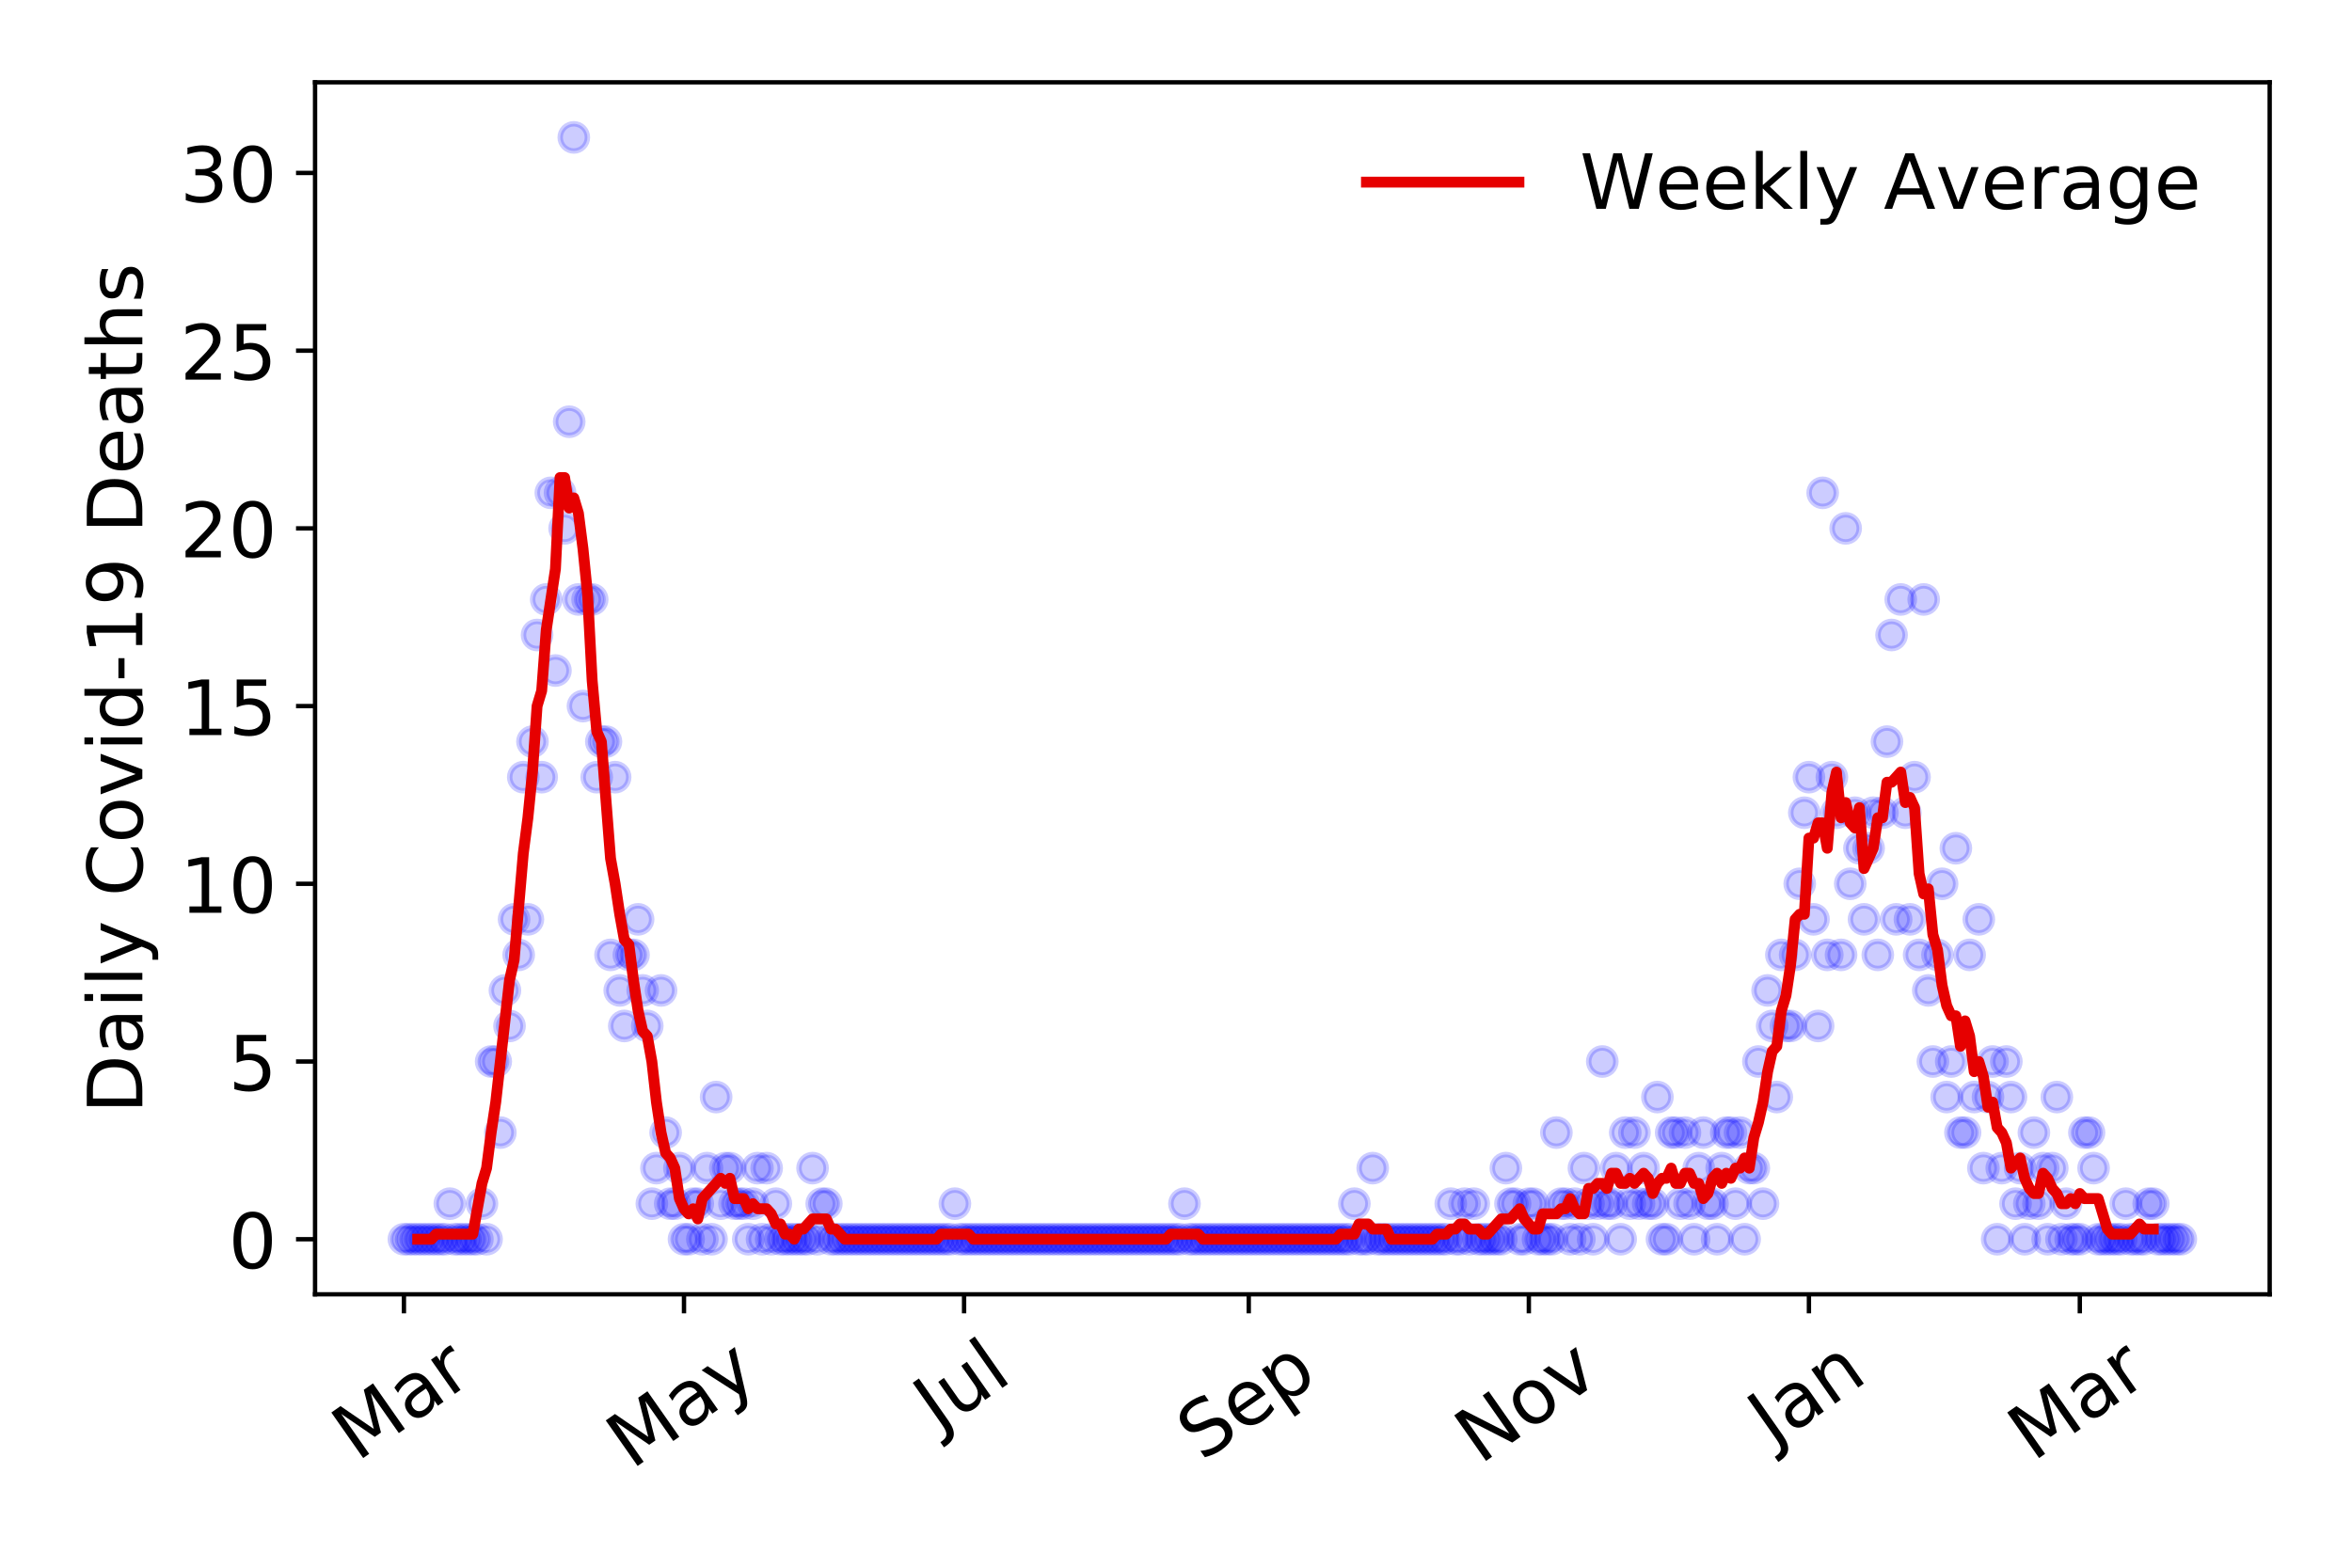 <?xml version="1.0" encoding="utf-8" standalone="no"?>
<!DOCTYPE svg PUBLIC "-//W3C//DTD SVG 1.1//EN"
  "http://www.w3.org/Graphics/SVG/1.1/DTD/svg11.dtd">
<!-- Created with matplotlib (https://matplotlib.org/) -->
<svg height="288pt" version="1.1" viewBox="0 0 432 288" width="432pt" xmlns="http://www.w3.org/2000/svg" xmlns:xlink="http://www.w3.org/1999/xlink">
 <defs>
  <style type="text/css">
*{stroke-linecap:butt;stroke-linejoin:round;}
  </style>
 </defs>
 <g id="figure_1">
  <g id="patch_1">
   <path d="M 0 288 
L 432 288 
L 432 0 
L 0 0 
z
" style="fill:#ffffff;"/>
  </g>
  <g id="axes_1">
   <g id="patch_2">
    <path d="M 57.87 237.778 
L 416.88 237.778 
L 416.88 15.12 
L 57.87 15.12 
z
" style="fill:#ffffff;"/>
   </g>
   <g id="matplotlib.axis_1">
    <g id="xtick_1">
     <g id="line2d_1">
      <defs>
       <path d="M 0 0 
L 0 3.5 
" id="md0fd0daea5" style="stroke:#000000;stroke-width:0.8;"/>
      </defs>
      <g>
       <use style="stroke:#000000;stroke-width:0.8;" x="74.189" xlink:href="#md0fd0daea5" y="237.778"/>
      </g>
     </g>
     <g id="text_1">
      <!-- Mar -->
      <defs>
       <path d="M 9.812 72.906 
L 24.516 72.906 
L 43.109 23.297 
L 61.812 72.906 
L 76.516 72.906 
L 76.516 0 
L 66.891 0 
L 66.891 64.016 
L 48.094 14.016 
L 38.188 14.016 
L 19.391 64.016 
L 19.391 0 
L 9.812 0 
z
" id="DejaVuSans-77"/>
       <path d="M 34.281 27.484 
Q 23.391 27.484 19.188 25 
Q 14.984 22.516 14.984 16.5 
Q 14.984 11.719 18.141 8.906 
Q 21.297 6.109 26.703 6.109 
Q 34.188 6.109 38.703 11.406 
Q 43.219 16.703 43.219 25.484 
L 43.219 27.484 
z
M 52.203 31.203 
L 52.203 0 
L 43.219 0 
L 43.219 8.297 
Q 40.141 3.328 35.547 0.953 
Q 30.953 -1.422 24.312 -1.422 
Q 15.922 -1.422 10.953 3.297 
Q 6 8.016 6 15.922 
Q 6 25.141 12.172 29.828 
Q 18.359 34.516 30.609 34.516 
L 43.219 34.516 
L 43.219 35.406 
Q 43.219 41.609 39.141 45 
Q 35.062 48.391 27.688 48.391 
Q 23 48.391 18.547 47.266 
Q 14.109 46.141 10.016 43.891 
L 10.016 52.203 
Q 14.938 54.109 19.578 55.047 
Q 24.219 56 28.609 56 
Q 40.484 56 46.344 49.844 
Q 52.203 43.703 52.203 31.203 
z
" id="DejaVuSans-97"/>
       <path d="M 41.109 46.297 
Q 39.594 47.172 37.812 47.578 
Q 36.031 48 33.891 48 
Q 26.266 48 22.188 43.047 
Q 18.109 38.094 18.109 28.812 
L 18.109 0 
L 9.078 0 
L 9.078 54.688 
L 18.109 54.688 
L 18.109 46.188 
Q 20.953 51.172 25.484 53.578 
Q 30.031 56 36.531 56 
Q 37.453 56 38.578 55.875 
Q 39.703 55.766 41.062 55.516 
z
" id="DejaVuSans-114"/>
      </defs>
      <g transform="translate(65.586 268.643)rotate(-35)scale(0.14 -0.14)">
       <use xlink:href="#DejaVuSans-77"/>
       <use x="86.279" xlink:href="#DejaVuSans-97"/>
       <use x="147.559" xlink:href="#DejaVuSans-114"/>
      </g>
     </g>
    </g>
    <g id="xtick_2">
     <g id="line2d_2">
      <g>
       <use style="stroke:#000000;stroke-width:0.8;" x="125.632" xlink:href="#md0fd0daea5" y="237.778"/>
      </g>
     </g>
     <g id="text_2">
      <!-- May -->
      <defs>
       <path d="M 32.172 -5.078 
Q 28.375 -14.844 24.75 -17.812 
Q 21.141 -20.797 15.094 -20.797 
L 7.906 -20.797 
L 7.906 -13.281 
L 13.188 -13.281 
Q 16.891 -13.281 18.938 -11.516 
Q 21 -9.766 23.484 -3.219 
L 25.094 0.875 
L 2.984 54.688 
L 12.5 54.688 
L 29.594 11.922 
L 46.688 54.688 
L 56.203 54.688 
z
" id="DejaVuSans-121"/>
      </defs>
      <g transform="translate(115.993 270.094)rotate(-35)scale(0.14 -0.14)">
       <use xlink:href="#DejaVuSans-77"/>
       <use x="86.279" xlink:href="#DejaVuSans-97"/>
       <use x="147.559" xlink:href="#DejaVuSans-121"/>
      </g>
     </g>
    </g>
    <g id="xtick_3">
     <g id="line2d_3">
      <g>
       <use style="stroke:#000000;stroke-width:0.8;" x="177.076" xlink:href="#md0fd0daea5" y="237.778"/>
      </g>
     </g>
     <g id="text_3">
      <!-- Jul -->
      <defs>
       <path d="M 9.812 72.906 
L 19.672 72.906 
L 19.672 5.078 
Q 19.672 -8.109 14.672 -14.062 
Q 9.672 -20.016 -1.422 -20.016 
L -5.172 -20.016 
L -5.172 -11.719 
L -2.094 -11.719 
Q 4.438 -11.719 7.125 -8.047 
Q 9.812 -4.391 9.812 5.078 
z
" id="DejaVuSans-74"/>
       <path d="M 8.5 21.578 
L 8.5 54.688 
L 17.484 54.688 
L 17.484 21.922 
Q 17.484 14.156 20.5 10.266 
Q 23.531 6.391 29.594 6.391 
Q 36.859 6.391 41.078 11.031 
Q 45.312 15.672 45.312 23.688 
L 45.312 54.688 
L 54.297 54.688 
L 54.297 0 
L 45.312 0 
L 45.312 8.406 
Q 42.047 3.422 37.719 1 
Q 33.406 -1.422 27.688 -1.422 
Q 18.266 -1.422 13.375 4.438 
Q 8.5 10.297 8.5 21.578 
z
M 31.109 56 
z
" id="DejaVuSans-117"/>
       <path d="M 9.422 75.984 
L 18.406 75.984 
L 18.406 0 
L 9.422 0 
z
" id="DejaVuSans-108"/>
      </defs>
      <g transform="translate(172.373 263.181)rotate(-35)scale(0.14 -0.14)">
       <use xlink:href="#DejaVuSans-74"/>
       <use x="29.492" xlink:href="#DejaVuSans-117"/>
       <use x="92.871" xlink:href="#DejaVuSans-108"/>
      </g>
     </g>
    </g>
    <g id="xtick_4">
     <g id="line2d_4">
      <g>
       <use style="stroke:#000000;stroke-width:0.8;" x="229.363" xlink:href="#md0fd0daea5" y="237.778"/>
      </g>
     </g>
     <g id="text_4">
      <!-- Sep -->
      <defs>
       <path d="M 53.516 70.516 
L 53.516 60.891 
Q 47.906 63.578 42.922 64.891 
Q 37.938 66.219 33.297 66.219 
Q 25.25 66.219 20.875 63.094 
Q 16.5 59.969 16.5 54.203 
Q 16.5 49.359 19.406 46.891 
Q 22.312 44.438 30.422 42.922 
L 36.375 41.703 
Q 47.406 39.594 52.656 34.297 
Q 57.906 29 57.906 20.125 
Q 57.906 9.516 50.797 4.047 
Q 43.703 -1.422 29.984 -1.422 
Q 24.812 -1.422 18.969 -0.25 
Q 13.141 0.922 6.891 3.219 
L 6.891 13.375 
Q 12.891 10.016 18.656 8.297 
Q 24.422 6.594 29.984 6.594 
Q 38.422 6.594 43.016 9.906 
Q 47.609 13.234 47.609 19.391 
Q 47.609 24.75 44.312 27.781 
Q 41.016 30.812 33.5 32.328 
L 27.484 33.5 
Q 16.453 35.688 11.516 40.375 
Q 6.594 45.062 6.594 53.422 
Q 6.594 63.094 13.406 68.656 
Q 20.219 74.219 32.172 74.219 
Q 37.312 74.219 42.625 73.281 
Q 47.953 72.359 53.516 70.516 
z
" id="DejaVuSans-83"/>
       <path d="M 56.203 29.594 
L 56.203 25.203 
L 14.891 25.203 
Q 15.484 15.922 20.484 11.062 
Q 25.484 6.203 34.422 6.203 
Q 39.594 6.203 44.453 7.469 
Q 49.312 8.734 54.109 11.281 
L 54.109 2.781 
Q 49.266 0.734 44.188 -0.344 
Q 39.109 -1.422 33.891 -1.422 
Q 20.797 -1.422 13.156 6.188 
Q 5.516 13.812 5.516 26.812 
Q 5.516 40.234 12.766 48.109 
Q 20.016 56 32.328 56 
Q 43.359 56 49.781 48.891 
Q 56.203 41.797 56.203 29.594 
z
M 47.219 32.234 
Q 47.125 39.594 43.094 43.984 
Q 39.062 48.391 32.422 48.391 
Q 24.906 48.391 20.391 44.141 
Q 15.875 39.891 15.188 32.172 
z
" id="DejaVuSans-101"/>
       <path d="M 18.109 8.203 
L 18.109 -20.797 
L 9.078 -20.797 
L 9.078 54.688 
L 18.109 54.688 
L 18.109 46.391 
Q 20.953 51.266 25.266 53.625 
Q 29.594 56 35.594 56 
Q 45.562 56 51.781 48.094 
Q 58.016 40.188 58.016 27.297 
Q 58.016 14.406 51.781 6.484 
Q 45.562 -1.422 35.594 -1.422 
Q 29.594 -1.422 25.266 0.953 
Q 20.953 3.328 18.109 8.203 
z
M 48.688 27.297 
Q 48.688 37.203 44.609 42.844 
Q 40.531 48.484 33.406 48.484 
Q 26.266 48.484 22.188 42.844 
Q 18.109 37.203 18.109 27.297 
Q 18.109 17.391 22.188 11.75 
Q 26.266 6.109 33.406 6.109 
Q 40.531 6.109 44.609 11.75 
Q 48.688 17.391 48.688 27.297 
z
" id="DejaVuSans-112"/>
      </defs>
      <g transform="translate(220.77 268.629)rotate(-35)scale(0.14 -0.14)">
       <use xlink:href="#DejaVuSans-83"/>
       <use x="63.477" xlink:href="#DejaVuSans-101"/>
       <use x="125" xlink:href="#DejaVuSans-112"/>
      </g>
     </g>
    </g>
    <g id="xtick_5">
     <g id="line2d_5">
      <g>
       <use style="stroke:#000000;stroke-width:0.8;" x="280.807" xlink:href="#md0fd0daea5" y="237.778"/>
      </g>
     </g>
     <g id="text_5">
      <!-- Nov -->
      <defs>
       <path d="M 9.812 72.906 
L 23.094 72.906 
L 55.422 11.922 
L 55.422 72.906 
L 64.984 72.906 
L 64.984 0 
L 51.703 0 
L 19.391 60.984 
L 19.391 0 
L 9.812 0 
z
" id="DejaVuSans-78"/>
       <path d="M 30.609 48.391 
Q 23.391 48.391 19.188 42.75 
Q 14.984 37.109 14.984 27.297 
Q 14.984 17.484 19.156 11.844 
Q 23.344 6.203 30.609 6.203 
Q 37.797 6.203 41.984 11.859 
Q 46.188 17.531 46.188 27.297 
Q 46.188 37.016 41.984 42.703 
Q 37.797 48.391 30.609 48.391 
z
M 30.609 56 
Q 42.328 56 49.016 48.375 
Q 55.719 40.766 55.719 27.297 
Q 55.719 13.875 49.016 6.219 
Q 42.328 -1.422 30.609 -1.422 
Q 18.844 -1.422 12.172 6.219 
Q 5.516 13.875 5.516 27.297 
Q 5.516 40.766 12.172 48.375 
Q 18.844 56 30.609 56 
z
" id="DejaVuSans-111"/>
       <path d="M 2.984 54.688 
L 12.5 54.688 
L 29.594 8.797 
L 46.688 54.688 
L 56.203 54.688 
L 35.688 0 
L 23.484 0 
z
" id="DejaVuSans-118"/>
      </defs>
      <g transform="translate(271.831 269.166)rotate(-35)scale(0.14 -0.14)">
       <use xlink:href="#DejaVuSans-78"/>
       <use x="74.805" xlink:href="#DejaVuSans-111"/>
       <use x="135.986" xlink:href="#DejaVuSans-118"/>
      </g>
     </g>
    </g>
    <g id="xtick_6">
     <g id="line2d_6">
      <g>
       <use style="stroke:#000000;stroke-width:0.8;" x="332.251" xlink:href="#md0fd0daea5" y="237.778"/>
      </g>
     </g>
     <g id="text_6">
      <!-- Jan -->
      <defs>
       <path d="M 54.891 33.016 
L 54.891 0 
L 45.906 0 
L 45.906 32.719 
Q 45.906 40.484 42.875 44.328 
Q 39.844 48.188 33.797 48.188 
Q 26.516 48.188 22.312 43.547 
Q 18.109 38.922 18.109 30.906 
L 18.109 0 
L 9.078 0 
L 9.078 54.688 
L 18.109 54.688 
L 18.109 46.188 
Q 21.344 51.125 25.703 53.562 
Q 30.078 56 35.797 56 
Q 45.219 56 50.047 50.172 
Q 54.891 44.344 54.891 33.016 
z
" id="DejaVuSans-110"/>
      </defs>
      <g transform="translate(325.627 265.871)rotate(-35)scale(0.14 -0.14)">
       <use xlink:href="#DejaVuSans-74"/>
       <use x="29.492" xlink:href="#DejaVuSans-97"/>
       <use x="90.771" xlink:href="#DejaVuSans-110"/>
      </g>
     </g>
    </g>
    <g id="xtick_7">
     <g id="line2d_7">
      <g>
       <use style="stroke:#000000;stroke-width:0.8;" x="382.008" xlink:href="#md0fd0daea5" y="237.778"/>
      </g>
     </g>
     <g id="text_7">
      <!-- Mar -->
      <g transform="translate(373.405 268.643)rotate(-35)scale(0.14 -0.14)">
       <use xlink:href="#DejaVuSans-77"/>
       <use x="86.279" xlink:href="#DejaVuSans-97"/>
       <use x="147.559" xlink:href="#DejaVuSans-114"/>
      </g>
     </g>
    </g>
   </g>
   <g id="matplotlib.axis_2">
    <g id="ytick_1">
     <g id="line2d_8">
      <defs>
       <path d="M 0 0 
L -3.5 0 
" id="m57c99ee0a9" style="stroke:#000000;stroke-width:0.8;"/>
      </defs>
      <g>
       <use style="stroke:#000000;stroke-width:0.8;" x="57.87" xlink:href="#m57c99ee0a9" y="227.657"/>
      </g>
     </g>
     <g id="text_8">
      <!-- 0 -->
      <defs>
       <path d="M 31.781 66.406 
Q 24.172 66.406 20.328 58.906 
Q 16.5 51.422 16.5 36.375 
Q 16.5 21.391 20.328 13.891 
Q 24.172 6.391 31.781 6.391 
Q 39.453 6.391 43.281 13.891 
Q 47.125 21.391 47.125 36.375 
Q 47.125 51.422 43.281 58.906 
Q 39.453 66.406 31.781 66.406 
z
M 31.781 74.219 
Q 44.047 74.219 50.516 64.516 
Q 56.984 54.828 56.984 36.375 
Q 56.984 17.969 50.516 8.266 
Q 44.047 -1.422 31.781 -1.422 
Q 19.531 -1.422 13.062 8.266 
Q 6.594 17.969 6.594 36.375 
Q 6.594 54.828 13.062 64.516 
Q 19.531 74.219 31.781 74.219 
z
" id="DejaVuSans-48"/>
      </defs>
      <g transform="translate(41.962 232.976)scale(0.14 -0.14)">
       <use xlink:href="#DejaVuSans-48"/>
      </g>
     </g>
    </g>
    <g id="ytick_2">
     <g id="line2d_9">
      <g>
       <use style="stroke:#000000;stroke-width:0.8;" x="57.87" xlink:href="#m57c99ee0a9" y="195.01"/>
      </g>
     </g>
     <g id="text_9">
      <!-- 5 -->
      <defs>
       <path d="M 10.797 72.906 
L 49.516 72.906 
L 49.516 64.594 
L 19.828 64.594 
L 19.828 46.734 
Q 21.969 47.469 24.109 47.828 
Q 26.266 48.188 28.422 48.188 
Q 40.625 48.188 47.75 41.5 
Q 54.891 34.812 54.891 23.391 
Q 54.891 11.625 47.562 5.094 
Q 40.234 -1.422 26.906 -1.422 
Q 22.312 -1.422 17.547 -0.641 
Q 12.797 0.141 7.719 1.703 
L 7.719 11.625 
Q 12.109 9.234 16.797 8.062 
Q 21.484 6.891 26.703 6.891 
Q 35.156 6.891 40.078 11.328 
Q 45.016 15.766 45.016 23.391 
Q 45.016 31 40.078 35.438 
Q 35.156 39.891 26.703 39.891 
Q 22.75 39.891 18.812 39.016 
Q 14.891 38.141 10.797 36.281 
z
" id="DejaVuSans-53"/>
      </defs>
      <g transform="translate(41.962 200.328)scale(0.14 -0.14)">
       <use xlink:href="#DejaVuSans-53"/>
      </g>
     </g>
    </g>
    <g id="ytick_3">
     <g id="line2d_10">
      <g>
       <use style="stroke:#000000;stroke-width:0.8;" x="57.87" xlink:href="#m57c99ee0a9" y="162.362"/>
      </g>
     </g>
     <g id="text_10">
      <!-- 10 -->
      <defs>
       <path d="M 12.406 8.297 
L 28.516 8.297 
L 28.516 63.922 
L 10.984 60.406 
L 10.984 69.391 
L 28.422 72.906 
L 38.281 72.906 
L 38.281 8.297 
L 54.391 8.297 
L 54.391 0 
L 12.406 0 
z
" id="DejaVuSans-49"/>
      </defs>
      <g transform="translate(33.055 167.681)scale(0.14 -0.14)">
       <use xlink:href="#DejaVuSans-49"/>
       <use x="63.623" xlink:href="#DejaVuSans-48"/>
      </g>
     </g>
    </g>
    <g id="ytick_4">
     <g id="line2d_11">
      <g>
       <use style="stroke:#000000;stroke-width:0.8;" x="57.87" xlink:href="#m57c99ee0a9" y="129.714"/>
      </g>
     </g>
     <g id="text_11">
      <!-- 15 -->
      <g transform="translate(33.055 135.033)scale(0.14 -0.14)">
       <use xlink:href="#DejaVuSans-49"/>
       <use x="63.623" xlink:href="#DejaVuSans-53"/>
      </g>
     </g>
    </g>
    <g id="ytick_5">
     <g id="line2d_12">
      <g>
       <use style="stroke:#000000;stroke-width:0.8;" x="57.87" xlink:href="#m57c99ee0a9" y="97.066"/>
      </g>
     </g>
     <g id="text_12">
      <!-- 20 -->
      <defs>
       <path d="M 19.188 8.297 
L 53.609 8.297 
L 53.609 0 
L 7.328 0 
L 7.328 8.297 
Q 12.938 14.109 22.625 23.891 
Q 32.328 33.688 34.812 36.531 
Q 39.547 41.844 41.422 45.531 
Q 43.312 49.219 43.312 52.781 
Q 43.312 58.594 39.234 62.25 
Q 35.156 65.922 28.609 65.922 
Q 23.969 65.922 18.812 64.312 
Q 13.672 62.703 7.812 59.422 
L 7.812 69.391 
Q 13.766 71.781 18.938 73 
Q 24.125 74.219 28.422 74.219 
Q 39.75 74.219 46.484 68.547 
Q 53.219 62.891 53.219 53.422 
Q 53.219 48.922 51.531 44.891 
Q 49.859 40.875 45.406 35.406 
Q 44.188 33.984 37.641 27.219 
Q 31.109 20.453 19.188 8.297 
z
" id="DejaVuSans-50"/>
      </defs>
      <g transform="translate(33.055 102.385)scale(0.14 -0.14)">
       <use xlink:href="#DejaVuSans-50"/>
       <use x="63.623" xlink:href="#DejaVuSans-48"/>
      </g>
     </g>
    </g>
    <g id="ytick_6">
     <g id="line2d_13">
      <g>
       <use style="stroke:#000000;stroke-width:0.8;" x="57.87" xlink:href="#m57c99ee0a9" y="64.418"/>
      </g>
     </g>
     <g id="text_13">
      <!-- 25 -->
      <g transform="translate(33.055 69.737)scale(0.14 -0.14)">
       <use xlink:href="#DejaVuSans-50"/>
       <use x="63.623" xlink:href="#DejaVuSans-53"/>
      </g>
     </g>
    </g>
    <g id="ytick_7">
     <g id="line2d_14">
      <g>
       <use style="stroke:#000000;stroke-width:0.8;" x="57.87" xlink:href="#m57c99ee0a9" y="31.77"/>
      </g>
     </g>
     <g id="text_14">
      <!-- 30 -->
      <defs>
       <path d="M 40.578 39.312 
Q 47.656 37.797 51.625 33 
Q 55.609 28.219 55.609 21.188 
Q 55.609 10.406 48.188 4.484 
Q 40.766 -1.422 27.094 -1.422 
Q 22.516 -1.422 17.656 -0.516 
Q 12.797 0.391 7.625 2.203 
L 7.625 11.719 
Q 11.719 9.328 16.594 8.109 
Q 21.484 6.891 26.812 6.891 
Q 36.078 6.891 40.938 10.547 
Q 45.797 14.203 45.797 21.188 
Q 45.797 27.641 41.281 31.266 
Q 36.766 34.906 28.719 34.906 
L 20.219 34.906 
L 20.219 43.016 
L 29.109 43.016 
Q 36.375 43.016 40.234 45.922 
Q 44.094 48.828 44.094 54.297 
Q 44.094 59.906 40.109 62.906 
Q 36.141 65.922 28.719 65.922 
Q 24.656 65.922 20.016 65.031 
Q 15.375 64.156 9.812 62.312 
L 9.812 71.094 
Q 15.438 72.656 20.344 73.438 
Q 25.25 74.219 29.594 74.219 
Q 40.828 74.219 47.359 69.109 
Q 53.906 64.016 53.906 55.328 
Q 53.906 49.266 50.438 45.094 
Q 46.969 40.922 40.578 39.312 
z
" id="DejaVuSans-51"/>
      </defs>
      <g transform="translate(33.055 37.089)scale(0.14 -0.14)">
       <use xlink:href="#DejaVuSans-51"/>
       <use x="63.623" xlink:href="#DejaVuSans-48"/>
      </g>
     </g>
    </g>
    <g id="text_15">
     <!-- Daily Covid-19 Deaths -->
     <defs>
      <path d="M 19.672 64.797 
L 19.672 8.109 
L 31.594 8.109 
Q 46.688 8.109 53.688 14.938 
Q 60.688 21.781 60.688 36.531 
Q 60.688 51.172 53.688 57.984 
Q 46.688 64.797 31.594 64.797 
z
M 9.812 72.906 
L 30.078 72.906 
Q 51.266 72.906 61.172 64.094 
Q 71.094 55.281 71.094 36.531 
Q 71.094 17.672 61.125 8.828 
Q 51.172 0 30.078 0 
L 9.812 0 
z
" id="DejaVuSans-68"/>
      <path d="M 9.422 54.688 
L 18.406 54.688 
L 18.406 0 
L 9.422 0 
z
M 9.422 75.984 
L 18.406 75.984 
L 18.406 64.594 
L 9.422 64.594 
z
" id="DejaVuSans-105"/>
      <path id="DejaVuSans-32"/>
      <path d="M 64.406 67.281 
L 64.406 56.891 
Q 59.422 61.531 53.781 63.812 
Q 48.141 66.109 41.797 66.109 
Q 29.297 66.109 22.656 58.469 
Q 16.016 50.828 16.016 36.375 
Q 16.016 21.969 22.656 14.328 
Q 29.297 6.688 41.797 6.688 
Q 48.141 6.688 53.781 8.984 
Q 59.422 11.281 64.406 15.922 
L 64.406 5.609 
Q 59.234 2.094 53.438 0.328 
Q 47.656 -1.422 41.219 -1.422 
Q 24.656 -1.422 15.125 8.703 
Q 5.609 18.844 5.609 36.375 
Q 5.609 53.953 15.125 64.078 
Q 24.656 74.219 41.219 74.219 
Q 47.75 74.219 53.531 72.484 
Q 59.328 70.75 64.406 67.281 
z
" id="DejaVuSans-67"/>
      <path d="M 45.406 46.391 
L 45.406 75.984 
L 54.391 75.984 
L 54.391 0 
L 45.406 0 
L 45.406 8.203 
Q 42.578 3.328 38.25 0.953 
Q 33.938 -1.422 27.875 -1.422 
Q 17.969 -1.422 11.734 6.484 
Q 5.516 14.406 5.516 27.297 
Q 5.516 40.188 11.734 48.094 
Q 17.969 56 27.875 56 
Q 33.938 56 38.25 53.625 
Q 42.578 51.266 45.406 46.391 
z
M 14.797 27.297 
Q 14.797 17.391 18.875 11.75 
Q 22.953 6.109 30.078 6.109 
Q 37.203 6.109 41.297 11.75 
Q 45.406 17.391 45.406 27.297 
Q 45.406 37.203 41.297 42.844 
Q 37.203 48.484 30.078 48.484 
Q 22.953 48.484 18.875 42.844 
Q 14.797 37.203 14.797 27.297 
z
" id="DejaVuSans-100"/>
      <path d="M 4.891 31.391 
L 31.203 31.391 
L 31.203 23.391 
L 4.891 23.391 
z
" id="DejaVuSans-45"/>
      <path d="M 10.984 1.516 
L 10.984 10.5 
Q 14.703 8.734 18.5 7.812 
Q 22.312 6.891 25.984 6.891 
Q 35.75 6.891 40.891 13.453 
Q 46.047 20.016 46.781 33.406 
Q 43.953 29.203 39.594 26.953 
Q 35.25 24.703 29.984 24.703 
Q 19.047 24.703 12.672 31.312 
Q 6.297 37.938 6.297 49.422 
Q 6.297 60.641 12.938 67.422 
Q 19.578 74.219 30.609 74.219 
Q 43.266 74.219 49.922 64.516 
Q 56.594 54.828 56.594 36.375 
Q 56.594 19.141 48.406 8.859 
Q 40.234 -1.422 26.422 -1.422 
Q 22.703 -1.422 18.891 -0.688 
Q 15.094 0.047 10.984 1.516 
z
M 30.609 32.422 
Q 37.25 32.422 41.125 36.953 
Q 45.016 41.5 45.016 49.422 
Q 45.016 57.281 41.125 61.844 
Q 37.25 66.406 30.609 66.406 
Q 23.969 66.406 20.094 61.844 
Q 16.219 57.281 16.219 49.422 
Q 16.219 41.5 20.094 36.953 
Q 23.969 32.422 30.609 32.422 
z
" id="DejaVuSans-57"/>
      <path d="M 18.312 70.219 
L 18.312 54.688 
L 36.812 54.688 
L 36.812 47.703 
L 18.312 47.703 
L 18.312 18.016 
Q 18.312 11.328 20.141 9.422 
Q 21.969 7.516 27.594 7.516 
L 36.812 7.516 
L 36.812 0 
L 27.594 0 
Q 17.188 0 13.234 3.875 
Q 9.281 7.766 9.281 18.016 
L 9.281 47.703 
L 2.688 47.703 
L 2.688 54.688 
L 9.281 54.688 
L 9.281 70.219 
z
" id="DejaVuSans-116"/>
      <path d="M 54.891 33.016 
L 54.891 0 
L 45.906 0 
L 45.906 32.719 
Q 45.906 40.484 42.875 44.328 
Q 39.844 48.188 33.797 48.188 
Q 26.516 48.188 22.312 43.547 
Q 18.109 38.922 18.109 30.906 
L 18.109 0 
L 9.078 0 
L 9.078 75.984 
L 18.109 75.984 
L 18.109 46.188 
Q 21.344 51.125 25.703 53.562 
Q 30.078 56 35.797 56 
Q 45.219 56 50.047 50.172 
Q 54.891 44.344 54.891 33.016 
z
" id="DejaVuSans-104"/>
      <path d="M 44.281 53.078 
L 44.281 44.578 
Q 40.484 46.531 36.375 47.5 
Q 32.281 48.484 27.875 48.484 
Q 21.188 48.484 17.844 46.438 
Q 14.5 44.391 14.5 40.281 
Q 14.5 37.156 16.891 35.375 
Q 19.281 33.594 26.516 31.984 
L 29.594 31.297 
Q 39.156 29.25 43.188 25.516 
Q 47.219 21.781 47.219 15.094 
Q 47.219 7.469 41.188 3.016 
Q 35.156 -1.422 24.609 -1.422 
Q 20.219 -1.422 15.453 -0.562 
Q 10.688 0.297 5.422 2 
L 5.422 11.281 
Q 10.406 8.688 15.234 7.391 
Q 20.062 6.109 24.812 6.109 
Q 31.156 6.109 34.562 8.281 
Q 37.984 10.453 37.984 14.406 
Q 37.984 18.062 35.516 20.016 
Q 33.062 21.969 24.703 23.781 
L 21.578 24.516 
Q 13.234 26.266 9.516 29.906 
Q 5.812 33.547 5.812 39.891 
Q 5.812 47.609 11.281 51.797 
Q 16.75 56 26.812 56 
Q 31.781 56 36.172 55.266 
Q 40.578 54.547 44.281 53.078 
z
" id="DejaVuSans-115"/>
     </defs>
     <g transform="translate(26.143 204.56)rotate(-90)scale(0.14 -0.14)">
      <use xlink:href="#DejaVuSans-68"/>
      <use x="77.002" xlink:href="#DejaVuSans-97"/>
      <use x="138.281" xlink:href="#DejaVuSans-105"/>
      <use x="166.064" xlink:href="#DejaVuSans-108"/>
      <use x="193.848" xlink:href="#DejaVuSans-121"/>
      <use x="253.027" xlink:href="#DejaVuSans-32"/>
      <use x="284.814" xlink:href="#DejaVuSans-67"/>
      <use x="354.639" xlink:href="#DejaVuSans-111"/>
      <use x="415.82" xlink:href="#DejaVuSans-118"/>
      <use x="475" xlink:href="#DejaVuSans-105"/>
      <use x="502.783" xlink:href="#DejaVuSans-100"/>
      <use x="566.26" xlink:href="#DejaVuSans-45"/>
      <use x="602.344" xlink:href="#DejaVuSans-49"/>
      <use x="665.967" xlink:href="#DejaVuSans-57"/>
      <use x="729.59" xlink:href="#DejaVuSans-32"/>
      <use x="761.377" xlink:href="#DejaVuSans-68"/>
      <use x="838.379" xlink:href="#DejaVuSans-101"/>
      <use x="899.902" xlink:href="#DejaVuSans-97"/>
      <use x="961.182" xlink:href="#DejaVuSans-116"/>
      <use x="1000.391" xlink:href="#DejaVuSans-104"/>
      <use x="1063.77" xlink:href="#DejaVuSans-115"/>
     </g>
    </g>
   </g>
   <g id="line2d_15">
    <defs>
     <path d="M 0 2.5 
C 0.663 2.5 1.299 2.237 1.768 1.768 
C 2.237 1.299 2.5 0.663 2.5 0 
C 2.5 -0.663 2.237 -1.299 1.768 -1.768 
C 1.299 -2.237 0.663 -2.5 0 -2.5 
C -0.663 -2.5 -1.299 -2.237 -1.768 -1.768 
C -2.237 -1.299 -2.5 -0.663 -2.5 0 
C -2.5 0.663 -2.237 1.299 -1.768 1.768 
C -1.299 2.237 -0.663 2.5 0 2.5 
z
" id="me5827d3521" style="stroke:#0000ff;stroke-opacity:0.2;"/>
    </defs>
    <g clip-path="url(#p8f8ae7e4ad)">
     <use style="fill:#0000ff;fill-opacity:0.2;stroke:#0000ff;stroke-opacity:0.2;" x="74.189" xlink:href="#me5827d3521" y="227.657"/>
     <use style="fill:#0000ff;fill-opacity:0.2;stroke:#0000ff;stroke-opacity:0.2;" x="75.032" xlink:href="#me5827d3521" y="227.657"/>
     <use style="fill:#0000ff;fill-opacity:0.2;stroke:#0000ff;stroke-opacity:0.2;" x="75.875" xlink:href="#me5827d3521" y="227.657"/>
     <use style="fill:#0000ff;fill-opacity:0.2;stroke:#0000ff;stroke-opacity:0.2;" x="76.719" xlink:href="#me5827d3521" y="227.657"/>
     <use style="fill:#0000ff;fill-opacity:0.2;stroke:#0000ff;stroke-opacity:0.2;" x="77.562" xlink:href="#me5827d3521" y="227.657"/>
     <use style="fill:#0000ff;fill-opacity:0.2;stroke:#0000ff;stroke-opacity:0.2;" x="78.405" xlink:href="#me5827d3521" y="227.657"/>
     <use style="fill:#0000ff;fill-opacity:0.2;stroke:#0000ff;stroke-opacity:0.2;" x="79.249" xlink:href="#me5827d3521" y="227.657"/>
     <use style="fill:#0000ff;fill-opacity:0.2;stroke:#0000ff;stroke-opacity:0.2;" x="80.092" xlink:href="#me5827d3521" y="227.657"/>
     <use style="fill:#0000ff;fill-opacity:0.2;stroke:#0000ff;stroke-opacity:0.2;" x="80.935" xlink:href="#me5827d3521" y="227.657"/>
     <use style="fill:#0000ff;fill-opacity:0.2;stroke:#0000ff;stroke-opacity:0.2;" x="81.779" xlink:href="#me5827d3521" y="227.657"/>
     <use style="fill:#0000ff;fill-opacity:0.2;stroke:#0000ff;stroke-opacity:0.2;" x="82.622" xlink:href="#me5827d3521" y="221.128"/>
     <use style="fill:#0000ff;fill-opacity:0.2;stroke:#0000ff;stroke-opacity:0.2;" x="83.465" xlink:href="#me5827d3521" y="227.657"/>
     <use style="fill:#0000ff;fill-opacity:0.2;stroke:#0000ff;stroke-opacity:0.2;" x="84.309" xlink:href="#me5827d3521" y="227.657"/>
     <use style="fill:#0000ff;fill-opacity:0.2;stroke:#0000ff;stroke-opacity:0.2;" x="85.152" xlink:href="#me5827d3521" y="227.657"/>
     <use style="fill:#0000ff;fill-opacity:0.2;stroke:#0000ff;stroke-opacity:0.2;" x="85.995" xlink:href="#me5827d3521" y="227.657"/>
     <use style="fill:#0000ff;fill-opacity:0.2;stroke:#0000ff;stroke-opacity:0.2;" x="86.839" xlink:href="#me5827d3521" y="227.657"/>
     <use style="fill:#0000ff;fill-opacity:0.2;stroke:#0000ff;stroke-opacity:0.2;" x="87.682" xlink:href="#me5827d3521" y="227.657"/>
     <use style="fill:#0000ff;fill-opacity:0.2;stroke:#0000ff;stroke-opacity:0.2;" x="88.525" xlink:href="#me5827d3521" y="221.128"/>
     <use style="fill:#0000ff;fill-opacity:0.2;stroke:#0000ff;stroke-opacity:0.2;" x="89.369" xlink:href="#me5827d3521" y="227.657"/>
     <use style="fill:#0000ff;fill-opacity:0.2;stroke:#0000ff;stroke-opacity:0.2;" x="90.212" xlink:href="#me5827d3521" y="195.01"/>
     <use style="fill:#0000ff;fill-opacity:0.2;stroke:#0000ff;stroke-opacity:0.2;" x="91.055" xlink:href="#me5827d3521" y="195.01"/>
     <use style="fill:#0000ff;fill-opacity:0.2;stroke:#0000ff;stroke-opacity:0.2;" x="91.899" xlink:href="#me5827d3521" y="208.069"/>
     <use style="fill:#0000ff;fill-opacity:0.2;stroke:#0000ff;stroke-opacity:0.2;" x="92.742" xlink:href="#me5827d3521" y="181.95"/>
     <use style="fill:#0000ff;fill-opacity:0.2;stroke:#0000ff;stroke-opacity:0.2;" x="93.585" xlink:href="#me5827d3521" y="188.48"/>
     <use style="fill:#0000ff;fill-opacity:0.2;stroke:#0000ff;stroke-opacity:0.2;" x="94.429" xlink:href="#me5827d3521" y="168.891"/>
     <use style="fill:#0000ff;fill-opacity:0.2;stroke:#0000ff;stroke-opacity:0.2;" x="95.272" xlink:href="#me5827d3521" y="175.421"/>
     <use style="fill:#0000ff;fill-opacity:0.2;stroke:#0000ff;stroke-opacity:0.2;" x="96.115" xlink:href="#me5827d3521" y="142.773"/>
     <use style="fill:#0000ff;fill-opacity:0.2;stroke:#0000ff;stroke-opacity:0.2;" x="96.959" xlink:href="#me5827d3521" y="168.891"/>
     <use style="fill:#0000ff;fill-opacity:0.2;stroke:#0000ff;stroke-opacity:0.2;" x="97.802" xlink:href="#me5827d3521" y="136.243"/>
     <use style="fill:#0000ff;fill-opacity:0.2;stroke:#0000ff;stroke-opacity:0.2;" x="98.646" xlink:href="#me5827d3521" y="116.655"/>
     <use style="fill:#0000ff;fill-opacity:0.2;stroke:#0000ff;stroke-opacity:0.2;" x="99.489" xlink:href="#me5827d3521" y="142.773"/>
     <use style="fill:#0000ff;fill-opacity:0.2;stroke:#0000ff;stroke-opacity:0.2;" x="100.332" xlink:href="#me5827d3521" y="110.125"/>
     <use style="fill:#0000ff;fill-opacity:0.2;stroke:#0000ff;stroke-opacity:0.2;" x="101.176" xlink:href="#me5827d3521" y="90.536"/>
     <use style="fill:#0000ff;fill-opacity:0.2;stroke:#0000ff;stroke-opacity:0.2;" x="102.019" xlink:href="#me5827d3521" y="123.184"/>
     <use style="fill:#0000ff;fill-opacity:0.2;stroke:#0000ff;stroke-opacity:0.2;" x="102.862" xlink:href="#me5827d3521" y="90.536"/>
     <use style="fill:#0000ff;fill-opacity:0.2;stroke:#0000ff;stroke-opacity:0.2;" x="103.706" xlink:href="#me5827d3521" y="97.066"/>
     <use style="fill:#0000ff;fill-opacity:0.2;stroke:#0000ff;stroke-opacity:0.2;" x="104.549" xlink:href="#me5827d3521" y="77.477"/>
     <use style="fill:#0000ff;fill-opacity:0.2;stroke:#0000ff;stroke-opacity:0.2;" x="105.392" xlink:href="#me5827d3521" y="25.241"/>
     <use style="fill:#0000ff;fill-opacity:0.2;stroke:#0000ff;stroke-opacity:0.2;" x="106.236" xlink:href="#me5827d3521" y="110.125"/>
     <use style="fill:#0000ff;fill-opacity:0.2;stroke:#0000ff;stroke-opacity:0.2;" x="107.079" xlink:href="#me5827d3521" y="129.714"/>
     <use style="fill:#0000ff;fill-opacity:0.2;stroke:#0000ff;stroke-opacity:0.2;" x="107.922" xlink:href="#me5827d3521" y="110.125"/>
     <use style="fill:#0000ff;fill-opacity:0.2;stroke:#0000ff;stroke-opacity:0.2;" x="108.766" xlink:href="#me5827d3521" y="110.125"/>
     <use style="fill:#0000ff;fill-opacity:0.2;stroke:#0000ff;stroke-opacity:0.2;" x="109.609" xlink:href="#me5827d3521" y="142.773"/>
     <use style="fill:#0000ff;fill-opacity:0.2;stroke:#0000ff;stroke-opacity:0.2;" x="110.452" xlink:href="#me5827d3521" y="136.243"/>
     <use style="fill:#0000ff;fill-opacity:0.2;stroke:#0000ff;stroke-opacity:0.2;" x="111.296" xlink:href="#me5827d3521" y="136.243"/>
     <use style="fill:#0000ff;fill-opacity:0.2;stroke:#0000ff;stroke-opacity:0.2;" x="112.139" xlink:href="#me5827d3521" y="175.421"/>
     <use style="fill:#0000ff;fill-opacity:0.2;stroke:#0000ff;stroke-opacity:0.2;" x="112.982" xlink:href="#me5827d3521" y="142.773"/>
     <use style="fill:#0000ff;fill-opacity:0.2;stroke:#0000ff;stroke-opacity:0.2;" x="113.826" xlink:href="#me5827d3521" y="181.95"/>
     <use style="fill:#0000ff;fill-opacity:0.2;stroke:#0000ff;stroke-opacity:0.2;" x="114.669" xlink:href="#me5827d3521" y="188.48"/>
     <use style="fill:#0000ff;fill-opacity:0.2;stroke:#0000ff;stroke-opacity:0.2;" x="115.512" xlink:href="#me5827d3521" y="175.421"/>
     <use style="fill:#0000ff;fill-opacity:0.2;stroke:#0000ff;stroke-opacity:0.2;" x="116.356" xlink:href="#me5827d3521" y="175.421"/>
     <use style="fill:#0000ff;fill-opacity:0.2;stroke:#0000ff;stroke-opacity:0.2;" x="117.199" xlink:href="#me5827d3521" y="168.891"/>
     <use style="fill:#0000ff;fill-opacity:0.2;stroke:#0000ff;stroke-opacity:0.2;" x="118.042" xlink:href="#me5827d3521" y="181.95"/>
     <use style="fill:#0000ff;fill-opacity:0.2;stroke:#0000ff;stroke-opacity:0.2;" x="118.886" xlink:href="#me5827d3521" y="188.48"/>
     <use style="fill:#0000ff;fill-opacity:0.2;stroke:#0000ff;stroke-opacity:0.2;" x="119.729" xlink:href="#me5827d3521" y="221.128"/>
     <use style="fill:#0000ff;fill-opacity:0.2;stroke:#0000ff;stroke-opacity:0.2;" x="120.572" xlink:href="#me5827d3521" y="214.598"/>
     <use style="fill:#0000ff;fill-opacity:0.2;stroke:#0000ff;stroke-opacity:0.2;" x="121.416" xlink:href="#me5827d3521" y="181.95"/>
     <use style="fill:#0000ff;fill-opacity:0.2;stroke:#0000ff;stroke-opacity:0.2;" x="122.259" xlink:href="#me5827d3521" y="208.069"/>
     <use style="fill:#0000ff;fill-opacity:0.2;stroke:#0000ff;stroke-opacity:0.2;" x="123.102" xlink:href="#me5827d3521" y="221.128"/>
     <use style="fill:#0000ff;fill-opacity:0.2;stroke:#0000ff;stroke-opacity:0.2;" x="123.946" xlink:href="#me5827d3521" y="221.128"/>
     <use style="fill:#0000ff;fill-opacity:0.2;stroke:#0000ff;stroke-opacity:0.2;" x="124.789" xlink:href="#me5827d3521" y="214.598"/>
     <use style="fill:#0000ff;fill-opacity:0.2;stroke:#0000ff;stroke-opacity:0.2;" x="125.632" xlink:href="#me5827d3521" y="227.657"/>
     <use style="fill:#0000ff;fill-opacity:0.2;stroke:#0000ff;stroke-opacity:0.2;" x="126.476" xlink:href="#me5827d3521" y="227.657"/>
     <use style="fill:#0000ff;fill-opacity:0.2;stroke:#0000ff;stroke-opacity:0.2;" x="127.319" xlink:href="#me5827d3521" y="221.128"/>
     <use style="fill:#0000ff;fill-opacity:0.2;stroke:#0000ff;stroke-opacity:0.2;" x="128.162" xlink:href="#me5827d3521" y="221.128"/>
     <use style="fill:#0000ff;fill-opacity:0.2;stroke:#0000ff;stroke-opacity:0.2;" x="129.006" xlink:href="#me5827d3521" y="227.657"/>
     <use style="fill:#0000ff;fill-opacity:0.2;stroke:#0000ff;stroke-opacity:0.2;" x="129.849" xlink:href="#me5827d3521" y="214.598"/>
     <use style="fill:#0000ff;fill-opacity:0.2;stroke:#0000ff;stroke-opacity:0.2;" x="130.692" xlink:href="#me5827d3521" y="227.657"/>
     <use style="fill:#0000ff;fill-opacity:0.2;stroke:#0000ff;stroke-opacity:0.2;" x="131.536" xlink:href="#me5827d3521" y="201.539"/>
     <use style="fill:#0000ff;fill-opacity:0.2;stroke:#0000ff;stroke-opacity:0.2;" x="132.379" xlink:href="#me5827d3521" y="221.128"/>
     <use style="fill:#0000ff;fill-opacity:0.2;stroke:#0000ff;stroke-opacity:0.2;" x="133.222" xlink:href="#me5827d3521" y="214.598"/>
     <use style="fill:#0000ff;fill-opacity:0.2;stroke:#0000ff;stroke-opacity:0.2;" x="134.066" xlink:href="#me5827d3521" y="214.598"/>
     <use style="fill:#0000ff;fill-opacity:0.2;stroke:#0000ff;stroke-opacity:0.2;" x="134.909" xlink:href="#me5827d3521" y="221.128"/>
     <use style="fill:#0000ff;fill-opacity:0.2;stroke:#0000ff;stroke-opacity:0.2;" x="135.752" xlink:href="#me5827d3521" y="221.128"/>
     <use style="fill:#0000ff;fill-opacity:0.2;stroke:#0000ff;stroke-opacity:0.2;" x="136.596" xlink:href="#me5827d3521" y="221.128"/>
     <use style="fill:#0000ff;fill-opacity:0.2;stroke:#0000ff;stroke-opacity:0.2;" x="137.439" xlink:href="#me5827d3521" y="227.657"/>
     <use style="fill:#0000ff;fill-opacity:0.2;stroke:#0000ff;stroke-opacity:0.2;" x="138.283" xlink:href="#me5827d3521" y="221.128"/>
     <use style="fill:#0000ff;fill-opacity:0.2;stroke:#0000ff;stroke-opacity:0.2;" x="139.126" xlink:href="#me5827d3521" y="214.598"/>
     <use style="fill:#0000ff;fill-opacity:0.2;stroke:#0000ff;stroke-opacity:0.2;" x="139.969" xlink:href="#me5827d3521" y="227.657"/>
     <use style="fill:#0000ff;fill-opacity:0.2;stroke:#0000ff;stroke-opacity:0.2;" x="140.813" xlink:href="#me5827d3521" y="214.598"/>
     <use style="fill:#0000ff;fill-opacity:0.2;stroke:#0000ff;stroke-opacity:0.2;" x="141.656" xlink:href="#me5827d3521" y="227.657"/>
     <use style="fill:#0000ff;fill-opacity:0.2;stroke:#0000ff;stroke-opacity:0.2;" x="142.499" xlink:href="#me5827d3521" y="221.128"/>
     <use style="fill:#0000ff;fill-opacity:0.2;stroke:#0000ff;stroke-opacity:0.2;" x="143.343" xlink:href="#me5827d3521" y="227.657"/>
     <use style="fill:#0000ff;fill-opacity:0.2;stroke:#0000ff;stroke-opacity:0.2;" x="144.186" xlink:href="#me5827d3521" y="227.657"/>
     <use style="fill:#0000ff;fill-opacity:0.2;stroke:#0000ff;stroke-opacity:0.2;" x="145.029" xlink:href="#me5827d3521" y="227.657"/>
     <use style="fill:#0000ff;fill-opacity:0.2;stroke:#0000ff;stroke-opacity:0.2;" x="145.873" xlink:href="#me5827d3521" y="227.657"/>
     <use style="fill:#0000ff;fill-opacity:0.2;stroke:#0000ff;stroke-opacity:0.2;" x="146.716" xlink:href="#me5827d3521" y="227.657"/>
     <use style="fill:#0000ff;fill-opacity:0.2;stroke:#0000ff;stroke-opacity:0.2;" x="147.559" xlink:href="#me5827d3521" y="227.657"/>
     <use style="fill:#0000ff;fill-opacity:0.2;stroke:#0000ff;stroke-opacity:0.2;" x="148.403" xlink:href="#me5827d3521" y="227.657"/>
     <use style="fill:#0000ff;fill-opacity:0.2;stroke:#0000ff;stroke-opacity:0.2;" x="149.246" xlink:href="#me5827d3521" y="214.598"/>
     <use style="fill:#0000ff;fill-opacity:0.2;stroke:#0000ff;stroke-opacity:0.2;" x="150.089" xlink:href="#me5827d3521" y="227.657"/>
     <use style="fill:#0000ff;fill-opacity:0.2;stroke:#0000ff;stroke-opacity:0.2;" x="150.933" xlink:href="#me5827d3521" y="221.128"/>
     <use style="fill:#0000ff;fill-opacity:0.2;stroke:#0000ff;stroke-opacity:0.2;" x="151.776" xlink:href="#me5827d3521" y="221.128"/>
     <use style="fill:#0000ff;fill-opacity:0.2;stroke:#0000ff;stroke-opacity:0.2;" x="152.619" xlink:href="#me5827d3521" y="227.657"/>
     <use style="fill:#0000ff;fill-opacity:0.2;stroke:#0000ff;stroke-opacity:0.2;" x="153.463" xlink:href="#me5827d3521" y="227.657"/>
     <use style="fill:#0000ff;fill-opacity:0.2;stroke:#0000ff;stroke-opacity:0.2;" x="154.306" xlink:href="#me5827d3521" y="227.657"/>
     <use style="fill:#0000ff;fill-opacity:0.2;stroke:#0000ff;stroke-opacity:0.2;" x="155.149" xlink:href="#me5827d3521" y="227.657"/>
     <use style="fill:#0000ff;fill-opacity:0.2;stroke:#0000ff;stroke-opacity:0.2;" x="155.993" xlink:href="#me5827d3521" y="227.657"/>
     <use style="fill:#0000ff;fill-opacity:0.2;stroke:#0000ff;stroke-opacity:0.2;" x="156.836" xlink:href="#me5827d3521" y="227.657"/>
     <use style="fill:#0000ff;fill-opacity:0.2;stroke:#0000ff;stroke-opacity:0.2;" x="157.679" xlink:href="#me5827d3521" y="227.657"/>
     <use style="fill:#0000ff;fill-opacity:0.2;stroke:#0000ff;stroke-opacity:0.2;" x="158.523" xlink:href="#me5827d3521" y="227.657"/>
     <use style="fill:#0000ff;fill-opacity:0.2;stroke:#0000ff;stroke-opacity:0.2;" x="159.366" xlink:href="#me5827d3521" y="227.657"/>
     <use style="fill:#0000ff;fill-opacity:0.2;stroke:#0000ff;stroke-opacity:0.2;" x="160.209" xlink:href="#me5827d3521" y="227.657"/>
     <use style="fill:#0000ff;fill-opacity:0.2;stroke:#0000ff;stroke-opacity:0.2;" x="161.053" xlink:href="#me5827d3521" y="227.657"/>
     <use style="fill:#0000ff;fill-opacity:0.2;stroke:#0000ff;stroke-opacity:0.2;" x="161.896" xlink:href="#me5827d3521" y="227.657"/>
     <use style="fill:#0000ff;fill-opacity:0.2;stroke:#0000ff;stroke-opacity:0.2;" x="162.739" xlink:href="#me5827d3521" y="227.657"/>
     <use style="fill:#0000ff;fill-opacity:0.2;stroke:#0000ff;stroke-opacity:0.2;" x="163.583" xlink:href="#me5827d3521" y="227.657"/>
     <use style="fill:#0000ff;fill-opacity:0.2;stroke:#0000ff;stroke-opacity:0.2;" x="164.426" xlink:href="#me5827d3521" y="227.657"/>
     <use style="fill:#0000ff;fill-opacity:0.2;stroke:#0000ff;stroke-opacity:0.2;" x="165.269" xlink:href="#me5827d3521" y="227.657"/>
     <use style="fill:#0000ff;fill-opacity:0.2;stroke:#0000ff;stroke-opacity:0.2;" x="166.113" xlink:href="#me5827d3521" y="227.657"/>
     <use style="fill:#0000ff;fill-opacity:0.2;stroke:#0000ff;stroke-opacity:0.2;" x="166.956" xlink:href="#me5827d3521" y="227.657"/>
     <use style="fill:#0000ff;fill-opacity:0.2;stroke:#0000ff;stroke-opacity:0.2;" x="167.799" xlink:href="#me5827d3521" y="227.657"/>
     <use style="fill:#0000ff;fill-opacity:0.2;stroke:#0000ff;stroke-opacity:0.2;" x="168.643" xlink:href="#me5827d3521" y="227.657"/>
     <use style="fill:#0000ff;fill-opacity:0.2;stroke:#0000ff;stroke-opacity:0.2;" x="169.486" xlink:href="#me5827d3521" y="227.657"/>
     <use style="fill:#0000ff;fill-opacity:0.2;stroke:#0000ff;stroke-opacity:0.2;" x="170.329" xlink:href="#me5827d3521" y="227.657"/>
     <use style="fill:#0000ff;fill-opacity:0.2;stroke:#0000ff;stroke-opacity:0.2;" x="171.173" xlink:href="#me5827d3521" y="227.657"/>
     <use style="fill:#0000ff;fill-opacity:0.2;stroke:#0000ff;stroke-opacity:0.2;" x="172.016" xlink:href="#me5827d3521" y="227.657"/>
     <use style="fill:#0000ff;fill-opacity:0.2;stroke:#0000ff;stroke-opacity:0.2;" x="172.859" xlink:href="#me5827d3521" y="227.657"/>
     <use style="fill:#0000ff;fill-opacity:0.2;stroke:#0000ff;stroke-opacity:0.2;" x="173.703" xlink:href="#me5827d3521" y="227.657"/>
     <use style="fill:#0000ff;fill-opacity:0.2;stroke:#0000ff;stroke-opacity:0.2;" x="174.546" xlink:href="#me5827d3521" y="227.657"/>
     <use style="fill:#0000ff;fill-opacity:0.2;stroke:#0000ff;stroke-opacity:0.2;" x="175.389" xlink:href="#me5827d3521" y="221.128"/>
     <use style="fill:#0000ff;fill-opacity:0.2;stroke:#0000ff;stroke-opacity:0.2;" x="176.233" xlink:href="#me5827d3521" y="227.657"/>
     <use style="fill:#0000ff;fill-opacity:0.2;stroke:#0000ff;stroke-opacity:0.2;" x="177.076" xlink:href="#me5827d3521" y="227.657"/>
     <use style="fill:#0000ff;fill-opacity:0.2;stroke:#0000ff;stroke-opacity:0.2;" x="177.92" xlink:href="#me5827d3521" y="227.657"/>
     <use style="fill:#0000ff;fill-opacity:0.2;stroke:#0000ff;stroke-opacity:0.2;" x="178.763" xlink:href="#me5827d3521" y="227.657"/>
     <use style="fill:#0000ff;fill-opacity:0.2;stroke:#0000ff;stroke-opacity:0.2;" x="179.606" xlink:href="#me5827d3521" y="227.657"/>
     <use style="fill:#0000ff;fill-opacity:0.2;stroke:#0000ff;stroke-opacity:0.2;" x="180.45" xlink:href="#me5827d3521" y="227.657"/>
     <use style="fill:#0000ff;fill-opacity:0.2;stroke:#0000ff;stroke-opacity:0.2;" x="181.293" xlink:href="#me5827d3521" y="227.657"/>
     <use style="fill:#0000ff;fill-opacity:0.2;stroke:#0000ff;stroke-opacity:0.2;" x="182.136" xlink:href="#me5827d3521" y="227.657"/>
     <use style="fill:#0000ff;fill-opacity:0.2;stroke:#0000ff;stroke-opacity:0.2;" x="182.98" xlink:href="#me5827d3521" y="227.657"/>
     <use style="fill:#0000ff;fill-opacity:0.2;stroke:#0000ff;stroke-opacity:0.2;" x="183.823" xlink:href="#me5827d3521" y="227.657"/>
     <use style="fill:#0000ff;fill-opacity:0.2;stroke:#0000ff;stroke-opacity:0.2;" x="184.666" xlink:href="#me5827d3521" y="227.657"/>
     <use style="fill:#0000ff;fill-opacity:0.2;stroke:#0000ff;stroke-opacity:0.2;" x="185.51" xlink:href="#me5827d3521" y="227.657"/>
     <use style="fill:#0000ff;fill-opacity:0.2;stroke:#0000ff;stroke-opacity:0.2;" x="186.353" xlink:href="#me5827d3521" y="227.657"/>
     <use style="fill:#0000ff;fill-opacity:0.2;stroke:#0000ff;stroke-opacity:0.2;" x="187.196" xlink:href="#me5827d3521" y="227.657"/>
     <use style="fill:#0000ff;fill-opacity:0.2;stroke:#0000ff;stroke-opacity:0.2;" x="188.04" xlink:href="#me5827d3521" y="227.657"/>
     <use style="fill:#0000ff;fill-opacity:0.2;stroke:#0000ff;stroke-opacity:0.2;" x="188.883" xlink:href="#me5827d3521" y="227.657"/>
     <use style="fill:#0000ff;fill-opacity:0.2;stroke:#0000ff;stroke-opacity:0.2;" x="189.726" xlink:href="#me5827d3521" y="227.657"/>
     <use style="fill:#0000ff;fill-opacity:0.2;stroke:#0000ff;stroke-opacity:0.2;" x="190.57" xlink:href="#me5827d3521" y="227.657"/>
     <use style="fill:#0000ff;fill-opacity:0.2;stroke:#0000ff;stroke-opacity:0.2;" x="191.413" xlink:href="#me5827d3521" y="227.657"/>
     <use style="fill:#0000ff;fill-opacity:0.2;stroke:#0000ff;stroke-opacity:0.2;" x="192.256" xlink:href="#me5827d3521" y="227.657"/>
     <use style="fill:#0000ff;fill-opacity:0.2;stroke:#0000ff;stroke-opacity:0.2;" x="193.1" xlink:href="#me5827d3521" y="227.657"/>
     <use style="fill:#0000ff;fill-opacity:0.2;stroke:#0000ff;stroke-opacity:0.2;" x="193.943" xlink:href="#me5827d3521" y="227.657"/>
     <use style="fill:#0000ff;fill-opacity:0.2;stroke:#0000ff;stroke-opacity:0.2;" x="194.786" xlink:href="#me5827d3521" y="227.657"/>
     <use style="fill:#0000ff;fill-opacity:0.2;stroke:#0000ff;stroke-opacity:0.2;" x="195.63" xlink:href="#me5827d3521" y="227.657"/>
     <use style="fill:#0000ff;fill-opacity:0.2;stroke:#0000ff;stroke-opacity:0.2;" x="196.473" xlink:href="#me5827d3521" y="227.657"/>
     <use style="fill:#0000ff;fill-opacity:0.2;stroke:#0000ff;stroke-opacity:0.2;" x="197.316" xlink:href="#me5827d3521" y="227.657"/>
     <use style="fill:#0000ff;fill-opacity:0.2;stroke:#0000ff;stroke-opacity:0.2;" x="198.16" xlink:href="#me5827d3521" y="227.657"/>
     <use style="fill:#0000ff;fill-opacity:0.2;stroke:#0000ff;stroke-opacity:0.2;" x="199.003" xlink:href="#me5827d3521" y="227.657"/>
     <use style="fill:#0000ff;fill-opacity:0.2;stroke:#0000ff;stroke-opacity:0.2;" x="199.846" xlink:href="#me5827d3521" y="227.657"/>
     <use style="fill:#0000ff;fill-opacity:0.2;stroke:#0000ff;stroke-opacity:0.2;" x="200.69" xlink:href="#me5827d3521" y="227.657"/>
     <use style="fill:#0000ff;fill-opacity:0.2;stroke:#0000ff;stroke-opacity:0.2;" x="201.533" xlink:href="#me5827d3521" y="227.657"/>
     <use style="fill:#0000ff;fill-opacity:0.2;stroke:#0000ff;stroke-opacity:0.2;" x="202.376" xlink:href="#me5827d3521" y="227.657"/>
     <use style="fill:#0000ff;fill-opacity:0.2;stroke:#0000ff;stroke-opacity:0.2;" x="203.22" xlink:href="#me5827d3521" y="227.657"/>
     <use style="fill:#0000ff;fill-opacity:0.2;stroke:#0000ff;stroke-opacity:0.2;" x="204.063" xlink:href="#me5827d3521" y="227.657"/>
     <use style="fill:#0000ff;fill-opacity:0.2;stroke:#0000ff;stroke-opacity:0.2;" x="204.906" xlink:href="#me5827d3521" y="227.657"/>
     <use style="fill:#0000ff;fill-opacity:0.2;stroke:#0000ff;stroke-opacity:0.2;" x="205.75" xlink:href="#me5827d3521" y="227.657"/>
     <use style="fill:#0000ff;fill-opacity:0.2;stroke:#0000ff;stroke-opacity:0.2;" x="206.593" xlink:href="#me5827d3521" y="227.657"/>
     <use style="fill:#0000ff;fill-opacity:0.2;stroke:#0000ff;stroke-opacity:0.2;" x="207.436" xlink:href="#me5827d3521" y="227.657"/>
     <use style="fill:#0000ff;fill-opacity:0.2;stroke:#0000ff;stroke-opacity:0.2;" x="208.28" xlink:href="#me5827d3521" y="227.657"/>
     <use style="fill:#0000ff;fill-opacity:0.2;stroke:#0000ff;stroke-opacity:0.2;" x="209.123" xlink:href="#me5827d3521" y="227.657"/>
     <use style="fill:#0000ff;fill-opacity:0.2;stroke:#0000ff;stroke-opacity:0.2;" x="209.966" xlink:href="#me5827d3521" y="227.657"/>
     <use style="fill:#0000ff;fill-opacity:0.2;stroke:#0000ff;stroke-opacity:0.2;" x="210.81" xlink:href="#me5827d3521" y="227.657"/>
     <use style="fill:#0000ff;fill-opacity:0.2;stroke:#0000ff;stroke-opacity:0.2;" x="211.653" xlink:href="#me5827d3521" y="227.657"/>
     <use style="fill:#0000ff;fill-opacity:0.2;stroke:#0000ff;stroke-opacity:0.2;" x="212.496" xlink:href="#me5827d3521" y="227.657"/>
     <use style="fill:#0000ff;fill-opacity:0.2;stroke:#0000ff;stroke-opacity:0.2;" x="213.34" xlink:href="#me5827d3521" y="227.657"/>
     <use style="fill:#0000ff;fill-opacity:0.2;stroke:#0000ff;stroke-opacity:0.2;" x="214.183" xlink:href="#me5827d3521" y="227.657"/>
     <use style="fill:#0000ff;fill-opacity:0.2;stroke:#0000ff;stroke-opacity:0.2;" x="215.026" xlink:href="#me5827d3521" y="227.657"/>
     <use style="fill:#0000ff;fill-opacity:0.2;stroke:#0000ff;stroke-opacity:0.2;" x="215.87" xlink:href="#me5827d3521" y="227.657"/>
     <use style="fill:#0000ff;fill-opacity:0.2;stroke:#0000ff;stroke-opacity:0.2;" x="216.713" xlink:href="#me5827d3521" y="227.657"/>
     <use style="fill:#0000ff;fill-opacity:0.2;stroke:#0000ff;stroke-opacity:0.2;" x="217.557" xlink:href="#me5827d3521" y="221.128"/>
     <use style="fill:#0000ff;fill-opacity:0.2;stroke:#0000ff;stroke-opacity:0.2;" x="218.4" xlink:href="#me5827d3521" y="227.657"/>
     <use style="fill:#0000ff;fill-opacity:0.2;stroke:#0000ff;stroke-opacity:0.2;" x="219.243" xlink:href="#me5827d3521" y="227.657"/>
     <use style="fill:#0000ff;fill-opacity:0.2;stroke:#0000ff;stroke-opacity:0.2;" x="220.087" xlink:href="#me5827d3521" y="227.657"/>
     <use style="fill:#0000ff;fill-opacity:0.2;stroke:#0000ff;stroke-opacity:0.2;" x="220.93" xlink:href="#me5827d3521" y="227.657"/>
     <use style="fill:#0000ff;fill-opacity:0.2;stroke:#0000ff;stroke-opacity:0.2;" x="221.773" xlink:href="#me5827d3521" y="227.657"/>
     <use style="fill:#0000ff;fill-opacity:0.2;stroke:#0000ff;stroke-opacity:0.2;" x="222.617" xlink:href="#me5827d3521" y="227.657"/>
     <use style="fill:#0000ff;fill-opacity:0.2;stroke:#0000ff;stroke-opacity:0.2;" x="223.46" xlink:href="#me5827d3521" y="227.657"/>
     <use style="fill:#0000ff;fill-opacity:0.2;stroke:#0000ff;stroke-opacity:0.2;" x="224.303" xlink:href="#me5827d3521" y="227.657"/>
     <use style="fill:#0000ff;fill-opacity:0.2;stroke:#0000ff;stroke-opacity:0.2;" x="225.147" xlink:href="#me5827d3521" y="227.657"/>
     <use style="fill:#0000ff;fill-opacity:0.2;stroke:#0000ff;stroke-opacity:0.2;" x="225.99" xlink:href="#me5827d3521" y="227.657"/>
     <use style="fill:#0000ff;fill-opacity:0.2;stroke:#0000ff;stroke-opacity:0.2;" x="226.833" xlink:href="#me5827d3521" y="227.657"/>
     <use style="fill:#0000ff;fill-opacity:0.2;stroke:#0000ff;stroke-opacity:0.2;" x="227.677" xlink:href="#me5827d3521" y="227.657"/>
     <use style="fill:#0000ff;fill-opacity:0.2;stroke:#0000ff;stroke-opacity:0.2;" x="228.52" xlink:href="#me5827d3521" y="227.657"/>
     <use style="fill:#0000ff;fill-opacity:0.2;stroke:#0000ff;stroke-opacity:0.2;" x="229.363" xlink:href="#me5827d3521" y="227.657"/>
     <use style="fill:#0000ff;fill-opacity:0.2;stroke:#0000ff;stroke-opacity:0.2;" x="230.207" xlink:href="#me5827d3521" y="227.657"/>
     <use style="fill:#0000ff;fill-opacity:0.2;stroke:#0000ff;stroke-opacity:0.2;" x="231.05" xlink:href="#me5827d3521" y="227.657"/>
     <use style="fill:#0000ff;fill-opacity:0.2;stroke:#0000ff;stroke-opacity:0.2;" x="231.893" xlink:href="#me5827d3521" y="227.657"/>
     <use style="fill:#0000ff;fill-opacity:0.2;stroke:#0000ff;stroke-opacity:0.2;" x="232.737" xlink:href="#me5827d3521" y="227.657"/>
     <use style="fill:#0000ff;fill-opacity:0.2;stroke:#0000ff;stroke-opacity:0.2;" x="233.58" xlink:href="#me5827d3521" y="227.657"/>
     <use style="fill:#0000ff;fill-opacity:0.2;stroke:#0000ff;stroke-opacity:0.2;" x="234.423" xlink:href="#me5827d3521" y="227.657"/>
     <use style="fill:#0000ff;fill-opacity:0.2;stroke:#0000ff;stroke-opacity:0.2;" x="235.267" xlink:href="#me5827d3521" y="227.657"/>
     <use style="fill:#0000ff;fill-opacity:0.2;stroke:#0000ff;stroke-opacity:0.2;" x="236.11" xlink:href="#me5827d3521" y="227.657"/>
     <use style="fill:#0000ff;fill-opacity:0.2;stroke:#0000ff;stroke-opacity:0.2;" x="236.953" xlink:href="#me5827d3521" y="227.657"/>
     <use style="fill:#0000ff;fill-opacity:0.2;stroke:#0000ff;stroke-opacity:0.2;" x="237.797" xlink:href="#me5827d3521" y="227.657"/>
     <use style="fill:#0000ff;fill-opacity:0.2;stroke:#0000ff;stroke-opacity:0.2;" x="238.64" xlink:href="#me5827d3521" y="227.657"/>
     <use style="fill:#0000ff;fill-opacity:0.2;stroke:#0000ff;stroke-opacity:0.2;" x="239.483" xlink:href="#me5827d3521" y="227.657"/>
     <use style="fill:#0000ff;fill-opacity:0.2;stroke:#0000ff;stroke-opacity:0.2;" x="240.327" xlink:href="#me5827d3521" y="227.657"/>
     <use style="fill:#0000ff;fill-opacity:0.2;stroke:#0000ff;stroke-opacity:0.2;" x="241.17" xlink:href="#me5827d3521" y="227.657"/>
     <use style="fill:#0000ff;fill-opacity:0.2;stroke:#0000ff;stroke-opacity:0.2;" x="242.013" xlink:href="#me5827d3521" y="227.657"/>
     <use style="fill:#0000ff;fill-opacity:0.2;stroke:#0000ff;stroke-opacity:0.2;" x="242.857" xlink:href="#me5827d3521" y="227.657"/>
     <use style="fill:#0000ff;fill-opacity:0.2;stroke:#0000ff;stroke-opacity:0.2;" x="243.7" xlink:href="#me5827d3521" y="227.657"/>
     <use style="fill:#0000ff;fill-opacity:0.2;stroke:#0000ff;stroke-opacity:0.2;" x="244.543" xlink:href="#me5827d3521" y="227.657"/>
     <use style="fill:#0000ff;fill-opacity:0.2;stroke:#0000ff;stroke-opacity:0.2;" x="245.387" xlink:href="#me5827d3521" y="227.657"/>
     <use style="fill:#0000ff;fill-opacity:0.2;stroke:#0000ff;stroke-opacity:0.2;" x="246.23" xlink:href="#me5827d3521" y="227.657"/>
     <use style="fill:#0000ff;fill-opacity:0.2;stroke:#0000ff;stroke-opacity:0.2;" x="247.073" xlink:href="#me5827d3521" y="227.657"/>
     <use style="fill:#0000ff;fill-opacity:0.2;stroke:#0000ff;stroke-opacity:0.2;" x="247.917" xlink:href="#me5827d3521" y="227.657"/>
     <use style="fill:#0000ff;fill-opacity:0.2;stroke:#0000ff;stroke-opacity:0.2;" x="248.76" xlink:href="#me5827d3521" y="221.128"/>
     <use style="fill:#0000ff;fill-opacity:0.2;stroke:#0000ff;stroke-opacity:0.2;" x="249.603" xlink:href="#me5827d3521" y="227.657"/>
     <use style="fill:#0000ff;fill-opacity:0.2;stroke:#0000ff;stroke-opacity:0.2;" x="250.447" xlink:href="#me5827d3521" y="227.657"/>
     <use style="fill:#0000ff;fill-opacity:0.2;stroke:#0000ff;stroke-opacity:0.2;" x="251.29" xlink:href="#me5827d3521" y="227.657"/>
     <use style="fill:#0000ff;fill-opacity:0.2;stroke:#0000ff;stroke-opacity:0.2;" x="252.133" xlink:href="#me5827d3521" y="214.598"/>
     <use style="fill:#0000ff;fill-opacity:0.2;stroke:#0000ff;stroke-opacity:0.2;" x="252.977" xlink:href="#me5827d3521" y="227.657"/>
     <use style="fill:#0000ff;fill-opacity:0.2;stroke:#0000ff;stroke-opacity:0.2;" x="253.82" xlink:href="#me5827d3521" y="227.657"/>
     <use style="fill:#0000ff;fill-opacity:0.2;stroke:#0000ff;stroke-opacity:0.2;" x="254.663" xlink:href="#me5827d3521" y="227.657"/>
     <use style="fill:#0000ff;fill-opacity:0.2;stroke:#0000ff;stroke-opacity:0.2;" x="255.507" xlink:href="#me5827d3521" y="227.657"/>
     <use style="fill:#0000ff;fill-opacity:0.2;stroke:#0000ff;stroke-opacity:0.2;" x="256.35" xlink:href="#me5827d3521" y="227.657"/>
     <use style="fill:#0000ff;fill-opacity:0.2;stroke:#0000ff;stroke-opacity:0.2;" x="257.193" xlink:href="#me5827d3521" y="227.657"/>
     <use style="fill:#0000ff;fill-opacity:0.2;stroke:#0000ff;stroke-opacity:0.2;" x="258.037" xlink:href="#me5827d3521" y="227.657"/>
     <use style="fill:#0000ff;fill-opacity:0.2;stroke:#0000ff;stroke-opacity:0.2;" x="258.88" xlink:href="#me5827d3521" y="227.657"/>
     <use style="fill:#0000ff;fill-opacity:0.2;stroke:#0000ff;stroke-opacity:0.2;" x="259.724" xlink:href="#me5827d3521" y="227.657"/>
     <use style="fill:#0000ff;fill-opacity:0.2;stroke:#0000ff;stroke-opacity:0.2;" x="260.567" xlink:href="#me5827d3521" y="227.657"/>
     <use style="fill:#0000ff;fill-opacity:0.2;stroke:#0000ff;stroke-opacity:0.2;" x="261.41" xlink:href="#me5827d3521" y="227.657"/>
     <use style="fill:#0000ff;fill-opacity:0.2;stroke:#0000ff;stroke-opacity:0.2;" x="262.254" xlink:href="#me5827d3521" y="227.657"/>
     <use style="fill:#0000ff;fill-opacity:0.2;stroke:#0000ff;stroke-opacity:0.2;" x="263.097" xlink:href="#me5827d3521" y="227.657"/>
     <use style="fill:#0000ff;fill-opacity:0.2;stroke:#0000ff;stroke-opacity:0.2;" x="263.94" xlink:href="#me5827d3521" y="227.657"/>
     <use style="fill:#0000ff;fill-opacity:0.2;stroke:#0000ff;stroke-opacity:0.2;" x="264.784" xlink:href="#me5827d3521" y="227.657"/>
     <use style="fill:#0000ff;fill-opacity:0.2;stroke:#0000ff;stroke-opacity:0.2;" x="265.627" xlink:href="#me5827d3521" y="227.657"/>
     <use style="fill:#0000ff;fill-opacity:0.2;stroke:#0000ff;stroke-opacity:0.2;" x="266.47" xlink:href="#me5827d3521" y="221.128"/>
     <use style="fill:#0000ff;fill-opacity:0.2;stroke:#0000ff;stroke-opacity:0.2;" x="267.314" xlink:href="#me5827d3521" y="227.657"/>
     <use style="fill:#0000ff;fill-opacity:0.2;stroke:#0000ff;stroke-opacity:0.2;" x="268.157" xlink:href="#me5827d3521" y="227.657"/>
     <use style="fill:#0000ff;fill-opacity:0.2;stroke:#0000ff;stroke-opacity:0.2;" x="269" xlink:href="#me5827d3521" y="221.128"/>
     <use style="fill:#0000ff;fill-opacity:0.2;stroke:#0000ff;stroke-opacity:0.2;" x="269.844" xlink:href="#me5827d3521" y="227.657"/>
     <use style="fill:#0000ff;fill-opacity:0.2;stroke:#0000ff;stroke-opacity:0.2;" x="270.687" xlink:href="#me5827d3521" y="221.128"/>
     <use style="fill:#0000ff;fill-opacity:0.2;stroke:#0000ff;stroke-opacity:0.2;" x="271.53" xlink:href="#me5827d3521" y="227.657"/>
     <use style="fill:#0000ff;fill-opacity:0.2;stroke:#0000ff;stroke-opacity:0.2;" x="272.374" xlink:href="#me5827d3521" y="227.657"/>
     <use style="fill:#0000ff;fill-opacity:0.2;stroke:#0000ff;stroke-opacity:0.2;" x="273.217" xlink:href="#me5827d3521" y="227.657"/>
     <use style="fill:#0000ff;fill-opacity:0.2;stroke:#0000ff;stroke-opacity:0.2;" x="274.06" xlink:href="#me5827d3521" y="227.657"/>
     <use style="fill:#0000ff;fill-opacity:0.2;stroke:#0000ff;stroke-opacity:0.2;" x="274.904" xlink:href="#me5827d3521" y="227.657"/>
     <use style="fill:#0000ff;fill-opacity:0.2;stroke:#0000ff;stroke-opacity:0.2;" x="275.747" xlink:href="#me5827d3521" y="227.657"/>
     <use style="fill:#0000ff;fill-opacity:0.2;stroke:#0000ff;stroke-opacity:0.2;" x="276.59" xlink:href="#me5827d3521" y="214.598"/>
     <use style="fill:#0000ff;fill-opacity:0.2;stroke:#0000ff;stroke-opacity:0.2;" x="277.434" xlink:href="#me5827d3521" y="221.128"/>
     <use style="fill:#0000ff;fill-opacity:0.2;stroke:#0000ff;stroke-opacity:0.2;" x="278.277" xlink:href="#me5827d3521" y="221.128"/>
     <use style="fill:#0000ff;fill-opacity:0.2;stroke:#0000ff;stroke-opacity:0.2;" x="279.12" xlink:href="#me5827d3521" y="227.657"/>
     <use style="fill:#0000ff;fill-opacity:0.2;stroke:#0000ff;stroke-opacity:0.2;" x="279.964" xlink:href="#me5827d3521" y="227.657"/>
     <use style="fill:#0000ff;fill-opacity:0.2;stroke:#0000ff;stroke-opacity:0.2;" x="280.807" xlink:href="#me5827d3521" y="221.128"/>
     <use style="fill:#0000ff;fill-opacity:0.2;stroke:#0000ff;stroke-opacity:0.2;" x="281.65" xlink:href="#me5827d3521" y="221.128"/>
     <use style="fill:#0000ff;fill-opacity:0.2;stroke:#0000ff;stroke-opacity:0.2;" x="282.494" xlink:href="#me5827d3521" y="227.657"/>
     <use style="fill:#0000ff;fill-opacity:0.2;stroke:#0000ff;stroke-opacity:0.2;" x="283.337" xlink:href="#me5827d3521" y="227.657"/>
     <use style="fill:#0000ff;fill-opacity:0.2;stroke:#0000ff;stroke-opacity:0.2;" x="284.18" xlink:href="#me5827d3521" y="227.657"/>
     <use style="fill:#0000ff;fill-opacity:0.2;stroke:#0000ff;stroke-opacity:0.2;" x="285.024" xlink:href="#me5827d3521" y="227.657"/>
     <use style="fill:#0000ff;fill-opacity:0.2;stroke:#0000ff;stroke-opacity:0.2;" x="285.867" xlink:href="#me5827d3521" y="208.069"/>
     <use style="fill:#0000ff;fill-opacity:0.2;stroke:#0000ff;stroke-opacity:0.2;" x="286.71" xlink:href="#me5827d3521" y="221.128"/>
     <use style="fill:#0000ff;fill-opacity:0.2;stroke:#0000ff;stroke-opacity:0.2;" x="287.554" xlink:href="#me5827d3521" y="221.128"/>
     <use style="fill:#0000ff;fill-opacity:0.2;stroke:#0000ff;stroke-opacity:0.2;" x="288.397" xlink:href="#me5827d3521" y="227.657"/>
     <use style="fill:#0000ff;fill-opacity:0.2;stroke:#0000ff;stroke-opacity:0.2;" x="289.24" xlink:href="#me5827d3521" y="221.128"/>
     <use style="fill:#0000ff;fill-opacity:0.2;stroke:#0000ff;stroke-opacity:0.2;" x="290.084" xlink:href="#me5827d3521" y="227.657"/>
     <use style="fill:#0000ff;fill-opacity:0.2;stroke:#0000ff;stroke-opacity:0.2;" x="290.927" xlink:href="#me5827d3521" y="214.598"/>
     <use style="fill:#0000ff;fill-opacity:0.2;stroke:#0000ff;stroke-opacity:0.2;" x="291.77" xlink:href="#me5827d3521" y="221.128"/>
     <use style="fill:#0000ff;fill-opacity:0.2;stroke:#0000ff;stroke-opacity:0.2;" x="292.614" xlink:href="#me5827d3521" y="227.657"/>
     <use style="fill:#0000ff;fill-opacity:0.2;stroke:#0000ff;stroke-opacity:0.2;" x="293.457" xlink:href="#me5827d3521" y="221.128"/>
     <use style="fill:#0000ff;fill-opacity:0.2;stroke:#0000ff;stroke-opacity:0.2;" x="294.3" xlink:href="#me5827d3521" y="195.01"/>
     <use style="fill:#0000ff;fill-opacity:0.2;stroke:#0000ff;stroke-opacity:0.2;" x="295.144" xlink:href="#me5827d3521" y="221.128"/>
     <use style="fill:#0000ff;fill-opacity:0.2;stroke:#0000ff;stroke-opacity:0.2;" x="295.987" xlink:href="#me5827d3521" y="221.128"/>
     <use style="fill:#0000ff;fill-opacity:0.2;stroke:#0000ff;stroke-opacity:0.2;" x="296.83" xlink:href="#me5827d3521" y="214.598"/>
     <use style="fill:#0000ff;fill-opacity:0.2;stroke:#0000ff;stroke-opacity:0.2;" x="297.674" xlink:href="#me5827d3521" y="227.657"/>
     <use style="fill:#0000ff;fill-opacity:0.2;stroke:#0000ff;stroke-opacity:0.2;" x="298.517" xlink:href="#me5827d3521" y="208.069"/>
     <use style="fill:#0000ff;fill-opacity:0.2;stroke:#0000ff;stroke-opacity:0.2;" x="299.361" xlink:href="#me5827d3521" y="221.128"/>
     <use style="fill:#0000ff;fill-opacity:0.2;stroke:#0000ff;stroke-opacity:0.2;" x="300.204" xlink:href="#me5827d3521" y="208.069"/>
     <use style="fill:#0000ff;fill-opacity:0.2;stroke:#0000ff;stroke-opacity:0.2;" x="301.047" xlink:href="#me5827d3521" y="221.128"/>
     <use style="fill:#0000ff;fill-opacity:0.2;stroke:#0000ff;stroke-opacity:0.2;" x="301.891" xlink:href="#me5827d3521" y="214.598"/>
     <use style="fill:#0000ff;fill-opacity:0.2;stroke:#0000ff;stroke-opacity:0.2;" x="302.734" xlink:href="#me5827d3521" y="221.128"/>
     <use style="fill:#0000ff;fill-opacity:0.2;stroke:#0000ff;stroke-opacity:0.2;" x="303.577" xlink:href="#me5827d3521" y="221.128"/>
     <use style="fill:#0000ff;fill-opacity:0.2;stroke:#0000ff;stroke-opacity:0.2;" x="304.421" xlink:href="#me5827d3521" y="201.539"/>
     <use style="fill:#0000ff;fill-opacity:0.2;stroke:#0000ff;stroke-opacity:0.2;" x="305.264" xlink:href="#me5827d3521" y="227.657"/>
     <use style="fill:#0000ff;fill-opacity:0.2;stroke:#0000ff;stroke-opacity:0.2;" x="306.107" xlink:href="#me5827d3521" y="227.657"/>
     <use style="fill:#0000ff;fill-opacity:0.2;stroke:#0000ff;stroke-opacity:0.2;" x="306.951" xlink:href="#me5827d3521" y="208.069"/>
     <use style="fill:#0000ff;fill-opacity:0.2;stroke:#0000ff;stroke-opacity:0.2;" x="307.794" xlink:href="#me5827d3521" y="208.069"/>
     <use style="fill:#0000ff;fill-opacity:0.2;stroke:#0000ff;stroke-opacity:0.2;" x="308.637" xlink:href="#me5827d3521" y="221.128"/>
     <use style="fill:#0000ff;fill-opacity:0.2;stroke:#0000ff;stroke-opacity:0.2;" x="309.481" xlink:href="#me5827d3521" y="208.069"/>
     <use style="fill:#0000ff;fill-opacity:0.2;stroke:#0000ff;stroke-opacity:0.2;" x="310.324" xlink:href="#me5827d3521" y="221.128"/>
     <use style="fill:#0000ff;fill-opacity:0.2;stroke:#0000ff;stroke-opacity:0.2;" x="311.167" xlink:href="#me5827d3521" y="227.657"/>
     <use style="fill:#0000ff;fill-opacity:0.2;stroke:#0000ff;stroke-opacity:0.2;" x="312.011" xlink:href="#me5827d3521" y="214.598"/>
     <use style="fill:#0000ff;fill-opacity:0.2;stroke:#0000ff;stroke-opacity:0.2;" x="312.854" xlink:href="#me5827d3521" y="208.069"/>
     <use style="fill:#0000ff;fill-opacity:0.2;stroke:#0000ff;stroke-opacity:0.2;" x="313.697" xlink:href="#me5827d3521" y="221.128"/>
     <use style="fill:#0000ff;fill-opacity:0.2;stroke:#0000ff;stroke-opacity:0.2;" x="314.541" xlink:href="#me5827d3521" y="221.128"/>
     <use style="fill:#0000ff;fill-opacity:0.2;stroke:#0000ff;stroke-opacity:0.2;" x="315.384" xlink:href="#me5827d3521" y="227.657"/>
     <use style="fill:#0000ff;fill-opacity:0.2;stroke:#0000ff;stroke-opacity:0.2;" x="316.227" xlink:href="#me5827d3521" y="214.598"/>
     <use style="fill:#0000ff;fill-opacity:0.2;stroke:#0000ff;stroke-opacity:0.2;" x="317.071" xlink:href="#me5827d3521" y="208.069"/>
     <use style="fill:#0000ff;fill-opacity:0.2;stroke:#0000ff;stroke-opacity:0.2;" x="317.914" xlink:href="#me5827d3521" y="208.069"/>
     <use style="fill:#0000ff;fill-opacity:0.2;stroke:#0000ff;stroke-opacity:0.2;" x="318.757" xlink:href="#me5827d3521" y="221.128"/>
     <use style="fill:#0000ff;fill-opacity:0.2;stroke:#0000ff;stroke-opacity:0.2;" x="319.601" xlink:href="#me5827d3521" y="208.069"/>
     <use style="fill:#0000ff;fill-opacity:0.2;stroke:#0000ff;stroke-opacity:0.2;" x="320.444" xlink:href="#me5827d3521" y="227.657"/>
     <use style="fill:#0000ff;fill-opacity:0.2;stroke:#0000ff;stroke-opacity:0.2;" x="321.287" xlink:href="#me5827d3521" y="214.598"/>
     <use style="fill:#0000ff;fill-opacity:0.2;stroke:#0000ff;stroke-opacity:0.2;" x="322.131" xlink:href="#me5827d3521" y="214.598"/>
     <use style="fill:#0000ff;fill-opacity:0.2;stroke:#0000ff;stroke-opacity:0.2;" x="322.974" xlink:href="#me5827d3521" y="195.01"/>
     <use style="fill:#0000ff;fill-opacity:0.2;stroke:#0000ff;stroke-opacity:0.2;" x="323.817" xlink:href="#me5827d3521" y="221.128"/>
     <use style="fill:#0000ff;fill-opacity:0.2;stroke:#0000ff;stroke-opacity:0.2;" x="324.661" xlink:href="#me5827d3521" y="181.95"/>
     <use style="fill:#0000ff;fill-opacity:0.2;stroke:#0000ff;stroke-opacity:0.2;" x="325.504" xlink:href="#me5827d3521" y="188.48"/>
     <use style="fill:#0000ff;fill-opacity:0.2;stroke:#0000ff;stroke-opacity:0.2;" x="326.347" xlink:href="#me5827d3521" y="201.539"/>
     <use style="fill:#0000ff;fill-opacity:0.2;stroke:#0000ff;stroke-opacity:0.2;" x="327.191" xlink:href="#me5827d3521" y="175.421"/>
     <use style="fill:#0000ff;fill-opacity:0.2;stroke:#0000ff;stroke-opacity:0.2;" x="328.034" xlink:href="#me5827d3521" y="188.48"/>
     <use style="fill:#0000ff;fill-opacity:0.2;stroke:#0000ff;stroke-opacity:0.2;" x="328.877" xlink:href="#me5827d3521" y="188.48"/>
     <use style="fill:#0000ff;fill-opacity:0.2;stroke:#0000ff;stroke-opacity:0.2;" x="329.721" xlink:href="#me5827d3521" y="175.421"/>
     <use style="fill:#0000ff;fill-opacity:0.2;stroke:#0000ff;stroke-opacity:0.2;" x="330.564" xlink:href="#me5827d3521" y="162.362"/>
     <use style="fill:#0000ff;fill-opacity:0.2;stroke:#0000ff;stroke-opacity:0.2;" x="331.407" xlink:href="#me5827d3521" y="149.303"/>
     <use style="fill:#0000ff;fill-opacity:0.2;stroke:#0000ff;stroke-opacity:0.2;" x="332.251" xlink:href="#me5827d3521" y="142.773"/>
     <use style="fill:#0000ff;fill-opacity:0.2;stroke:#0000ff;stroke-opacity:0.2;" x="333.094" xlink:href="#me5827d3521" y="168.891"/>
     <use style="fill:#0000ff;fill-opacity:0.2;stroke:#0000ff;stroke-opacity:0.2;" x="333.937" xlink:href="#me5827d3521" y="188.48"/>
     <use style="fill:#0000ff;fill-opacity:0.2;stroke:#0000ff;stroke-opacity:0.2;" x="334.781" xlink:href="#me5827d3521" y="90.536"/>
     <use style="fill:#0000ff;fill-opacity:0.2;stroke:#0000ff;stroke-opacity:0.2;" x="335.624" xlink:href="#me5827d3521" y="175.421"/>
     <use style="fill:#0000ff;fill-opacity:0.2;stroke:#0000ff;stroke-opacity:0.2;" x="336.467" xlink:href="#me5827d3521" y="142.773"/>
     <use style="fill:#0000ff;fill-opacity:0.2;stroke:#0000ff;stroke-opacity:0.2;" x="337.311" xlink:href="#me5827d3521" y="149.303"/>
     <use style="fill:#0000ff;fill-opacity:0.2;stroke:#0000ff;stroke-opacity:0.2;" x="338.154" xlink:href="#me5827d3521" y="175.421"/>
     <use style="fill:#0000ff;fill-opacity:0.2;stroke:#0000ff;stroke-opacity:0.2;" x="338.998" xlink:href="#me5827d3521" y="97.066"/>
     <use style="fill:#0000ff;fill-opacity:0.2;stroke:#0000ff;stroke-opacity:0.2;" x="339.841" xlink:href="#me5827d3521" y="162.362"/>
     <use style="fill:#0000ff;fill-opacity:0.2;stroke:#0000ff;stroke-opacity:0.2;" x="340.684" xlink:href="#me5827d3521" y="149.303"/>
     <use style="fill:#0000ff;fill-opacity:0.2;stroke:#0000ff;stroke-opacity:0.2;" x="341.528" xlink:href="#me5827d3521" y="155.832"/>
     <use style="fill:#0000ff;fill-opacity:0.2;stroke:#0000ff;stroke-opacity:0.2;" x="342.371" xlink:href="#me5827d3521" y="168.891"/>
     <use style="fill:#0000ff;fill-opacity:0.2;stroke:#0000ff;stroke-opacity:0.2;" x="343.214" xlink:href="#me5827d3521" y="155.832"/>
     <use style="fill:#0000ff;fill-opacity:0.2;stroke:#0000ff;stroke-opacity:0.2;" x="344.058" xlink:href="#me5827d3521" y="149.303"/>
     <use style="fill:#0000ff;fill-opacity:0.2;stroke:#0000ff;stroke-opacity:0.2;" x="344.901" xlink:href="#me5827d3521" y="175.421"/>
     <use style="fill:#0000ff;fill-opacity:0.2;stroke:#0000ff;stroke-opacity:0.2;" x="345.744" xlink:href="#me5827d3521" y="149.303"/>
     <use style="fill:#0000ff;fill-opacity:0.2;stroke:#0000ff;stroke-opacity:0.2;" x="346.588" xlink:href="#me5827d3521" y="136.243"/>
     <use style="fill:#0000ff;fill-opacity:0.2;stroke:#0000ff;stroke-opacity:0.2;" x="347.431" xlink:href="#me5827d3521" y="116.655"/>
     <use style="fill:#0000ff;fill-opacity:0.2;stroke:#0000ff;stroke-opacity:0.2;" x="348.274" xlink:href="#me5827d3521" y="168.891"/>
     <use style="fill:#0000ff;fill-opacity:0.2;stroke:#0000ff;stroke-opacity:0.2;" x="349.118" xlink:href="#me5827d3521" y="110.125"/>
     <use style="fill:#0000ff;fill-opacity:0.2;stroke:#0000ff;stroke-opacity:0.2;" x="349.961" xlink:href="#me5827d3521" y="149.303"/>
     <use style="fill:#0000ff;fill-opacity:0.2;stroke:#0000ff;stroke-opacity:0.2;" x="350.804" xlink:href="#me5827d3521" y="168.891"/>
     <use style="fill:#0000ff;fill-opacity:0.2;stroke:#0000ff;stroke-opacity:0.2;" x="351.648" xlink:href="#me5827d3521" y="142.773"/>
     <use style="fill:#0000ff;fill-opacity:0.2;stroke:#0000ff;stroke-opacity:0.2;" x="352.491" xlink:href="#me5827d3521" y="175.421"/>
     <use style="fill:#0000ff;fill-opacity:0.2;stroke:#0000ff;stroke-opacity:0.2;" x="353.334" xlink:href="#me5827d3521" y="110.125"/>
     <use style="fill:#0000ff;fill-opacity:0.2;stroke:#0000ff;stroke-opacity:0.2;" x="354.178" xlink:href="#me5827d3521" y="181.95"/>
     <use style="fill:#0000ff;fill-opacity:0.2;stroke:#0000ff;stroke-opacity:0.2;" x="355.021" xlink:href="#me5827d3521" y="195.01"/>
     <use style="fill:#0000ff;fill-opacity:0.2;stroke:#0000ff;stroke-opacity:0.2;" x="355.864" xlink:href="#me5827d3521" y="175.421"/>
     <use style="fill:#0000ff;fill-opacity:0.2;stroke:#0000ff;stroke-opacity:0.2;" x="356.708" xlink:href="#me5827d3521" y="162.362"/>
     <use style="fill:#0000ff;fill-opacity:0.2;stroke:#0000ff;stroke-opacity:0.2;" x="357.551" xlink:href="#me5827d3521" y="201.539"/>
     <use style="fill:#0000ff;fill-opacity:0.2;stroke:#0000ff;stroke-opacity:0.2;" x="358.394" xlink:href="#me5827d3521" y="195.01"/>
     <use style="fill:#0000ff;fill-opacity:0.2;stroke:#0000ff;stroke-opacity:0.2;" x="359.238" xlink:href="#me5827d3521" y="155.832"/>
     <use style="fill:#0000ff;fill-opacity:0.2;stroke:#0000ff;stroke-opacity:0.2;" x="360.081" xlink:href="#me5827d3521" y="208.069"/>
     <use style="fill:#0000ff;fill-opacity:0.2;stroke:#0000ff;stroke-opacity:0.2;" x="360.924" xlink:href="#me5827d3521" y="208.069"/>
     <use style="fill:#0000ff;fill-opacity:0.2;stroke:#0000ff;stroke-opacity:0.2;" x="361.768" xlink:href="#me5827d3521" y="175.421"/>
     <use style="fill:#0000ff;fill-opacity:0.2;stroke:#0000ff;stroke-opacity:0.2;" x="362.611" xlink:href="#me5827d3521" y="201.539"/>
     <use style="fill:#0000ff;fill-opacity:0.2;stroke:#0000ff;stroke-opacity:0.2;" x="363.454" xlink:href="#me5827d3521" y="168.891"/>
     <use style="fill:#0000ff;fill-opacity:0.2;stroke:#0000ff;stroke-opacity:0.2;" x="364.298" xlink:href="#me5827d3521" y="214.598"/>
     <use style="fill:#0000ff;fill-opacity:0.2;stroke:#0000ff;stroke-opacity:0.2;" x="365.141" xlink:href="#me5827d3521" y="201.539"/>
     <use style="fill:#0000ff;fill-opacity:0.2;stroke:#0000ff;stroke-opacity:0.2;" x="365.984" xlink:href="#me5827d3521" y="195.01"/>
     <use style="fill:#0000ff;fill-opacity:0.2;stroke:#0000ff;stroke-opacity:0.2;" x="366.828" xlink:href="#me5827d3521" y="227.657"/>
     <use style="fill:#0000ff;fill-opacity:0.2;stroke:#0000ff;stroke-opacity:0.2;" x="367.671" xlink:href="#me5827d3521" y="214.598"/>
     <use style="fill:#0000ff;fill-opacity:0.2;stroke:#0000ff;stroke-opacity:0.2;" x="368.514" xlink:href="#me5827d3521" y="195.01"/>
     <use style="fill:#0000ff;fill-opacity:0.2;stroke:#0000ff;stroke-opacity:0.2;" x="369.358" xlink:href="#me5827d3521" y="201.539"/>
     <use style="fill:#0000ff;fill-opacity:0.2;stroke:#0000ff;stroke-opacity:0.2;" x="370.201" xlink:href="#me5827d3521" y="221.128"/>
     <use style="fill:#0000ff;fill-opacity:0.2;stroke:#0000ff;stroke-opacity:0.2;" x="371.044" xlink:href="#me5827d3521" y="214.598"/>
     <use style="fill:#0000ff;fill-opacity:0.2;stroke:#0000ff;stroke-opacity:0.2;" x="371.888" xlink:href="#me5827d3521" y="227.657"/>
     <use style="fill:#0000ff;fill-opacity:0.2;stroke:#0000ff;stroke-opacity:0.2;" x="372.731" xlink:href="#me5827d3521" y="221.128"/>
     <use style="fill:#0000ff;fill-opacity:0.2;stroke:#0000ff;stroke-opacity:0.2;" x="373.574" xlink:href="#me5827d3521" y="208.069"/>
     <use style="fill:#0000ff;fill-opacity:0.2;stroke:#0000ff;stroke-opacity:0.2;" x="374.418" xlink:href="#me5827d3521" y="221.128"/>
     <use style="fill:#0000ff;fill-opacity:0.2;stroke:#0000ff;stroke-opacity:0.2;" x="375.261" xlink:href="#me5827d3521" y="214.598"/>
     <use style="fill:#0000ff;fill-opacity:0.2;stroke:#0000ff;stroke-opacity:0.2;" x="376.104" xlink:href="#me5827d3521" y="227.657"/>
     <use style="fill:#0000ff;fill-opacity:0.2;stroke:#0000ff;stroke-opacity:0.2;" x="376.948" xlink:href="#me5827d3521" y="214.598"/>
     <use style="fill:#0000ff;fill-opacity:0.2;stroke:#0000ff;stroke-opacity:0.2;" x="377.791" xlink:href="#me5827d3521" y="201.539"/>
     <use style="fill:#0000ff;fill-opacity:0.2;stroke:#0000ff;stroke-opacity:0.2;" x="378.635" xlink:href="#me5827d3521" y="227.657"/>
     <use style="fill:#0000ff;fill-opacity:0.2;stroke:#0000ff;stroke-opacity:0.2;" x="379.478" xlink:href="#me5827d3521" y="221.128"/>
     <use style="fill:#0000ff;fill-opacity:0.2;stroke:#0000ff;stroke-opacity:0.2;" x="380.321" xlink:href="#me5827d3521" y="227.657"/>
     <use style="fill:#0000ff;fill-opacity:0.2;stroke:#0000ff;stroke-opacity:0.2;" x="381.165" xlink:href="#me5827d3521" y="227.657"/>
     <use style="fill:#0000ff;fill-opacity:0.2;stroke:#0000ff;stroke-opacity:0.2;" x="382.008" xlink:href="#me5827d3521" y="227.657"/>
     <use style="fill:#0000ff;fill-opacity:0.2;stroke:#0000ff;stroke-opacity:0.2;" x="382.851" xlink:href="#me5827d3521" y="208.069"/>
     <use style="fill:#0000ff;fill-opacity:0.2;stroke:#0000ff;stroke-opacity:0.2;" x="383.695" xlink:href="#me5827d3521" y="208.069"/>
     <use style="fill:#0000ff;fill-opacity:0.2;stroke:#0000ff;stroke-opacity:0.2;" x="384.538" xlink:href="#me5827d3521" y="214.598"/>
     <use style="fill:#0000ff;fill-opacity:0.2;stroke:#0000ff;stroke-opacity:0.2;" x="385.381" xlink:href="#me5827d3521" y="227.657"/>
     <use style="fill:#0000ff;fill-opacity:0.2;stroke:#0000ff;stroke-opacity:0.2;" x="386.225" xlink:href="#me5827d3521" y="227.657"/>
     <use style="fill:#0000ff;fill-opacity:0.2;stroke:#0000ff;stroke-opacity:0.2;" x="387.068" xlink:href="#me5827d3521" y="227.657"/>
     <use style="fill:#0000ff;fill-opacity:0.2;stroke:#0000ff;stroke-opacity:0.2;" x="387.911" xlink:href="#me5827d3521" y="227.657"/>
     <use style="fill:#0000ff;fill-opacity:0.2;stroke:#0000ff;stroke-opacity:0.2;" x="388.755" xlink:href="#me5827d3521" y="227.657"/>
     <use style="fill:#0000ff;fill-opacity:0.2;stroke:#0000ff;stroke-opacity:0.2;" x="389.598" xlink:href="#me5827d3521" y="227.657"/>
     <use style="fill:#0000ff;fill-opacity:0.2;stroke:#0000ff;stroke-opacity:0.2;" x="390.441" xlink:href="#me5827d3521" y="221.128"/>
     <use style="fill:#0000ff;fill-opacity:0.2;stroke:#0000ff;stroke-opacity:0.2;" x="391.285" xlink:href="#me5827d3521" y="227.657"/>
     <use style="fill:#0000ff;fill-opacity:0.2;stroke:#0000ff;stroke-opacity:0.2;" x="392.128" xlink:href="#me5827d3521" y="227.657"/>
     <use style="fill:#0000ff;fill-opacity:0.2;stroke:#0000ff;stroke-opacity:0.2;" x="392.971" xlink:href="#me5827d3521" y="227.657"/>
     <use style="fill:#0000ff;fill-opacity:0.2;stroke:#0000ff;stroke-opacity:0.2;" x="393.815" xlink:href="#me5827d3521" y="227.657"/>
     <use style="fill:#0000ff;fill-opacity:0.2;stroke:#0000ff;stroke-opacity:0.2;" x="394.658" xlink:href="#me5827d3521" y="221.128"/>
     <use style="fill:#0000ff;fill-opacity:0.2;stroke:#0000ff;stroke-opacity:0.2;" x="395.501" xlink:href="#me5827d3521" y="221.128"/>
     <use style="fill:#0000ff;fill-opacity:0.2;stroke:#0000ff;stroke-opacity:0.2;" x="396.345" xlink:href="#me5827d3521" y="227.657"/>
     <use style="fill:#0000ff;fill-opacity:0.2;stroke:#0000ff;stroke-opacity:0.2;" x="397.188" xlink:href="#me5827d3521" y="227.657"/>
     <use style="fill:#0000ff;fill-opacity:0.2;stroke:#0000ff;stroke-opacity:0.2;" x="398.031" xlink:href="#me5827d3521" y="227.657"/>
     <use style="fill:#0000ff;fill-opacity:0.2;stroke:#0000ff;stroke-opacity:0.2;" x="398.875" xlink:href="#me5827d3521" y="227.657"/>
     <use style="fill:#0000ff;fill-opacity:0.2;stroke:#0000ff;stroke-opacity:0.2;" x="399.718" xlink:href="#me5827d3521" y="227.657"/>
     <use style="fill:#0000ff;fill-opacity:0.2;stroke:#0000ff;stroke-opacity:0.2;" x="400.561" xlink:href="#me5827d3521" y="227.657"/>
    </g>
   </g>
   <g id="line2d_16">
    <path clip-path="url(#p8f8ae7e4ad)" d="M 76.719 227.657 
L 79.249 227.657 
L 80.092 226.725 
L 86.839 226.725 
L 88.525 217.397 
L 89.369 214.598 
L 90.212 208.069 
L 91.055 202.472 
L 93.585 180.085 
L 94.429 176.354 
L 96.115 156.765 
L 96.959 150.235 
L 97.802 141.84 
L 98.646 129.714 
L 99.489 126.915 
L 100.332 115.722 
L 102.019 104.528 
L 102.862 87.738 
L 103.706 87.738 
L 104.549 93.335 
L 105.392 91.469 
L 106.236 94.268 
L 107.079 100.797 
L 107.922 109.192 
L 108.766 125.05 
L 109.609 134.378 
L 110.452 136.243 
L 112.139 157.698 
L 112.982 162.362 
L 113.826 167.958 
L 114.669 172.622 
L 115.512 173.555 
L 116.356 180.085 
L 117.199 185.682 
L 118.042 189.413 
L 118.886 190.346 
L 119.729 195.01 
L 120.572 202.472 
L 121.416 208.069 
L 122.259 211.8 
L 123.102 212.733 
L 123.946 214.598 
L 124.789 220.195 
L 125.632 222.061 
L 126.476 222.993 
L 127.319 222.061 
L 128.162 223.926 
L 129.006 220.195 
L 132.379 216.464 
L 133.222 217.397 
L 134.066 216.464 
L 134.909 220.195 
L 136.596 220.195 
L 137.439 222.061 
L 138.283 221.128 
L 139.126 222.061 
L 140.813 222.061 
L 141.656 222.993 
L 142.499 224.859 
L 143.343 224.859 
L 144.186 226.725 
L 145.029 226.725 
L 145.873 227.657 
L 146.716 225.792 
L 147.559 225.792 
L 149.246 223.926 
L 151.776 223.926 
L 152.619 225.792 
L 153.463 225.792 
L 155.149 227.657 
L 172.016 227.657 
L 172.859 226.725 
L 177.92 226.725 
L 178.763 227.657 
L 214.183 227.657 
L 215.026 226.725 
L 220.087 226.725 
L 220.93 227.657 
L 245.387 227.657 
L 246.23 226.725 
L 248.76 226.725 
L 249.603 224.859 
L 251.29 224.859 
L 252.133 225.792 
L 254.663 225.792 
L 255.507 227.657 
L 263.097 227.657 
L 263.94 226.725 
L 265.627 226.725 
L 266.47 225.792 
L 267.314 225.792 
L 268.157 224.859 
L 269 224.859 
L 269.844 225.792 
L 271.53 225.792 
L 272.374 226.725 
L 273.217 226.725 
L 275.747 223.926 
L 277.434 223.926 
L 279.12 222.061 
L 279.964 223.926 
L 281.65 225.792 
L 282.494 225.792 
L 283.337 222.993 
L 285.867 222.993 
L 286.71 222.061 
L 287.554 222.061 
L 288.397 220.195 
L 289.24 222.061 
L 290.084 222.993 
L 290.927 222.993 
L 291.77 218.329 
L 292.614 218.329 
L 293.457 217.397 
L 294.3 217.397 
L 295.144 218.329 
L 295.987 215.531 
L 296.83 215.531 
L 297.674 217.397 
L 298.517 217.397 
L 299.361 216.464 
L 300.204 217.397 
L 301.891 215.531 
L 302.734 216.464 
L 303.577 219.262 
L 304.421 217.397 
L 305.264 216.464 
L 306.107 216.464 
L 306.951 214.598 
L 307.794 217.397 
L 308.637 217.397 
L 309.481 215.531 
L 310.324 215.531 
L 311.167 217.397 
L 312.011 217.397 
L 312.854 220.195 
L 313.697 219.262 
L 314.541 216.464 
L 315.384 215.531 
L 316.227 217.397 
L 317.071 215.531 
L 317.914 216.464 
L 318.757 214.598 
L 319.601 214.598 
L 320.444 212.733 
L 321.287 214.598 
L 322.131 209.001 
L 322.974 206.203 
L 323.817 202.472 
L 324.661 196.875 
L 325.504 193.144 
L 326.347 192.211 
L 327.191 185.682 
L 328.034 182.883 
L 328.877 177.286 
L 329.721 168.891 
L 330.564 167.958 
L 331.407 167.958 
L 332.251 153.967 
L 333.094 153.967 
L 333.937 151.168 
L 334.781 151.168 
L 335.624 155.832 
L 336.467 145.571 
L 337.311 141.84 
L 338.154 150.235 
L 338.998 147.437 
L 339.841 151.168 
L 340.684 152.101 
L 341.528 148.37 
L 342.371 159.563 
L 344.058 155.832 
L 344.901 150.235 
L 345.744 150.235 
L 346.588 143.706 
L 347.431 143.706 
L 349.118 141.84 
L 349.961 147.437 
L 350.804 146.504 
L 351.648 148.37 
L 352.491 160.496 
L 353.334 164.227 
L 354.178 163.294 
L 355.021 171.69 
L 355.864 174.488 
L 356.708 181.018 
L 357.551 184.749 
L 358.394 186.614 
L 359.238 186.614 
L 360.081 192.211 
L 360.924 187.547 
L 361.768 190.346 
L 362.611 196.875 
L 363.454 195.01 
L 364.298 197.808 
L 365.141 203.405 
L 365.984 202.472 
L 366.828 207.136 
L 367.671 208.069 
L 368.514 209.934 
L 369.358 214.598 
L 371.044 212.733 
L 371.888 216.464 
L 372.731 218.329 
L 373.574 219.262 
L 374.418 219.262 
L 375.261 215.531 
L 376.104 216.464 
L 376.948 218.329 
L 377.791 219.262 
L 378.635 221.128 
L 379.478 221.128 
L 380.321 220.195 
L 381.165 221.128 
L 382.008 219.262 
L 382.851 220.195 
L 385.381 220.195 
L 387.068 225.792 
L 387.911 226.725 
L 391.285 226.725 
L 392.971 224.859 
L 393.815 225.792 
L 395.501 225.792 
L 395.501 225.792 
" style="fill:none;stroke:#e60000;stroke-linecap:square;stroke-width:2;"/>
   </g>
   <g id="patch_3">
    <path d="M 57.87 237.778 
L 57.87 15.12 
" style="fill:none;stroke:#000000;stroke-linecap:square;stroke-linejoin:miter;stroke-width:0.8;"/>
   </g>
   <g id="patch_4">
    <path d="M 416.88 237.778 
L 416.88 15.12 
" style="fill:none;stroke:#000000;stroke-linecap:square;stroke-linejoin:miter;stroke-width:0.8;"/>
   </g>
   <g id="patch_5">
    <path d="M 57.87 237.778 
L 416.88 237.778 
" style="fill:none;stroke:#000000;stroke-linecap:square;stroke-linejoin:miter;stroke-width:0.8;"/>
   </g>
   <g id="patch_6">
    <path d="M 57.87 15.12 
L 416.88 15.12 
" style="fill:none;stroke:#000000;stroke-linecap:square;stroke-linejoin:miter;stroke-width:0.8;"/>
   </g>
   <g id="legend_1">
    <g id="line2d_17">
     <path d="M 250.984 33.458 
L 278.984 33.458 
" style="fill:none;stroke:#e60000;stroke-linecap:square;stroke-width:2;"/>
    </g>
    <g id="line2d_18"/>
    <g id="text_16">
     <!-- Weekly Average -->
     <defs>
      <path d="M 3.328 72.906 
L 13.281 72.906 
L 28.609 11.281 
L 43.891 72.906 
L 54.984 72.906 
L 70.312 11.281 
L 85.594 72.906 
L 95.609 72.906 
L 77.297 0 
L 64.891 0 
L 49.516 63.281 
L 33.984 0 
L 21.578 0 
z
" id="DejaVuSans-87"/>
      <path d="M 9.078 75.984 
L 18.109 75.984 
L 18.109 31.109 
L 44.922 54.688 
L 56.391 54.688 
L 27.391 29.109 
L 57.625 0 
L 45.906 0 
L 18.109 26.703 
L 18.109 0 
L 9.078 0 
z
" id="DejaVuSans-107"/>
      <path d="M 34.188 63.188 
L 20.797 26.906 
L 47.609 26.906 
z
M 28.609 72.906 
L 39.797 72.906 
L 67.578 0 
L 57.328 0 
L 50.688 18.703 
L 17.828 18.703 
L 11.188 0 
L 0.781 0 
z
" id="DejaVuSans-65"/>
      <path d="M 45.406 27.984 
Q 45.406 37.75 41.375 43.109 
Q 37.359 48.484 30.078 48.484 
Q 22.859 48.484 18.828 43.109 
Q 14.797 37.75 14.797 27.984 
Q 14.797 18.266 18.828 12.891 
Q 22.859 7.516 30.078 7.516 
Q 37.359 7.516 41.375 12.891 
Q 45.406 18.266 45.406 27.984 
z
M 54.391 6.781 
Q 54.391 -7.172 48.188 -13.984 
Q 42 -20.797 29.203 -20.797 
Q 24.469 -20.797 20.266 -20.094 
Q 16.062 -19.391 12.109 -17.922 
L 12.109 -9.188 
Q 16.062 -11.328 19.922 -12.344 
Q 23.781 -13.375 27.781 -13.375 
Q 36.625 -13.375 41.016 -8.766 
Q 45.406 -4.156 45.406 5.172 
L 45.406 9.625 
Q 42.625 4.781 38.281 2.391 
Q 33.938 0 27.875 0 
Q 17.828 0 11.672 7.656 
Q 5.516 15.328 5.516 27.984 
Q 5.516 40.672 11.672 48.328 
Q 17.828 56 27.875 56 
Q 33.938 56 38.281 53.609 
Q 42.625 51.219 45.406 46.391 
L 45.406 54.688 
L 54.391 54.688 
z
" id="DejaVuSans-103"/>
     </defs>
     <g transform="translate(290.184 38.358)scale(0.14 -0.14)">
      <use xlink:href="#DejaVuSans-87"/>
      <use x="98.799" xlink:href="#DejaVuSans-101"/>
      <use x="160.322" xlink:href="#DejaVuSans-101"/>
      <use x="221.846" xlink:href="#DejaVuSans-107"/>
      <use x="279.756" xlink:href="#DejaVuSans-108"/>
      <use x="307.539" xlink:href="#DejaVuSans-121"/>
      <use x="366.719" xlink:href="#DejaVuSans-32"/>
      <use x="398.506" xlink:href="#DejaVuSans-65"/>
      <use x="466.836" xlink:href="#DejaVuSans-118"/>
      <use x="526.016" xlink:href="#DejaVuSans-101"/>
      <use x="587.539" xlink:href="#DejaVuSans-114"/>
      <use x="628.652" xlink:href="#DejaVuSans-97"/>
      <use x="689.932" xlink:href="#DejaVuSans-103"/>
      <use x="753.408" xlink:href="#DejaVuSans-101"/>
     </g>
    </g>
   </g>
  </g>
 </g>
 <defs>
  <clipPath id="p8f8ae7e4ad">
   <rect height="222.658" width="359.01" x="57.87" y="15.12"/>
  </clipPath>
 </defs>
</svg>
